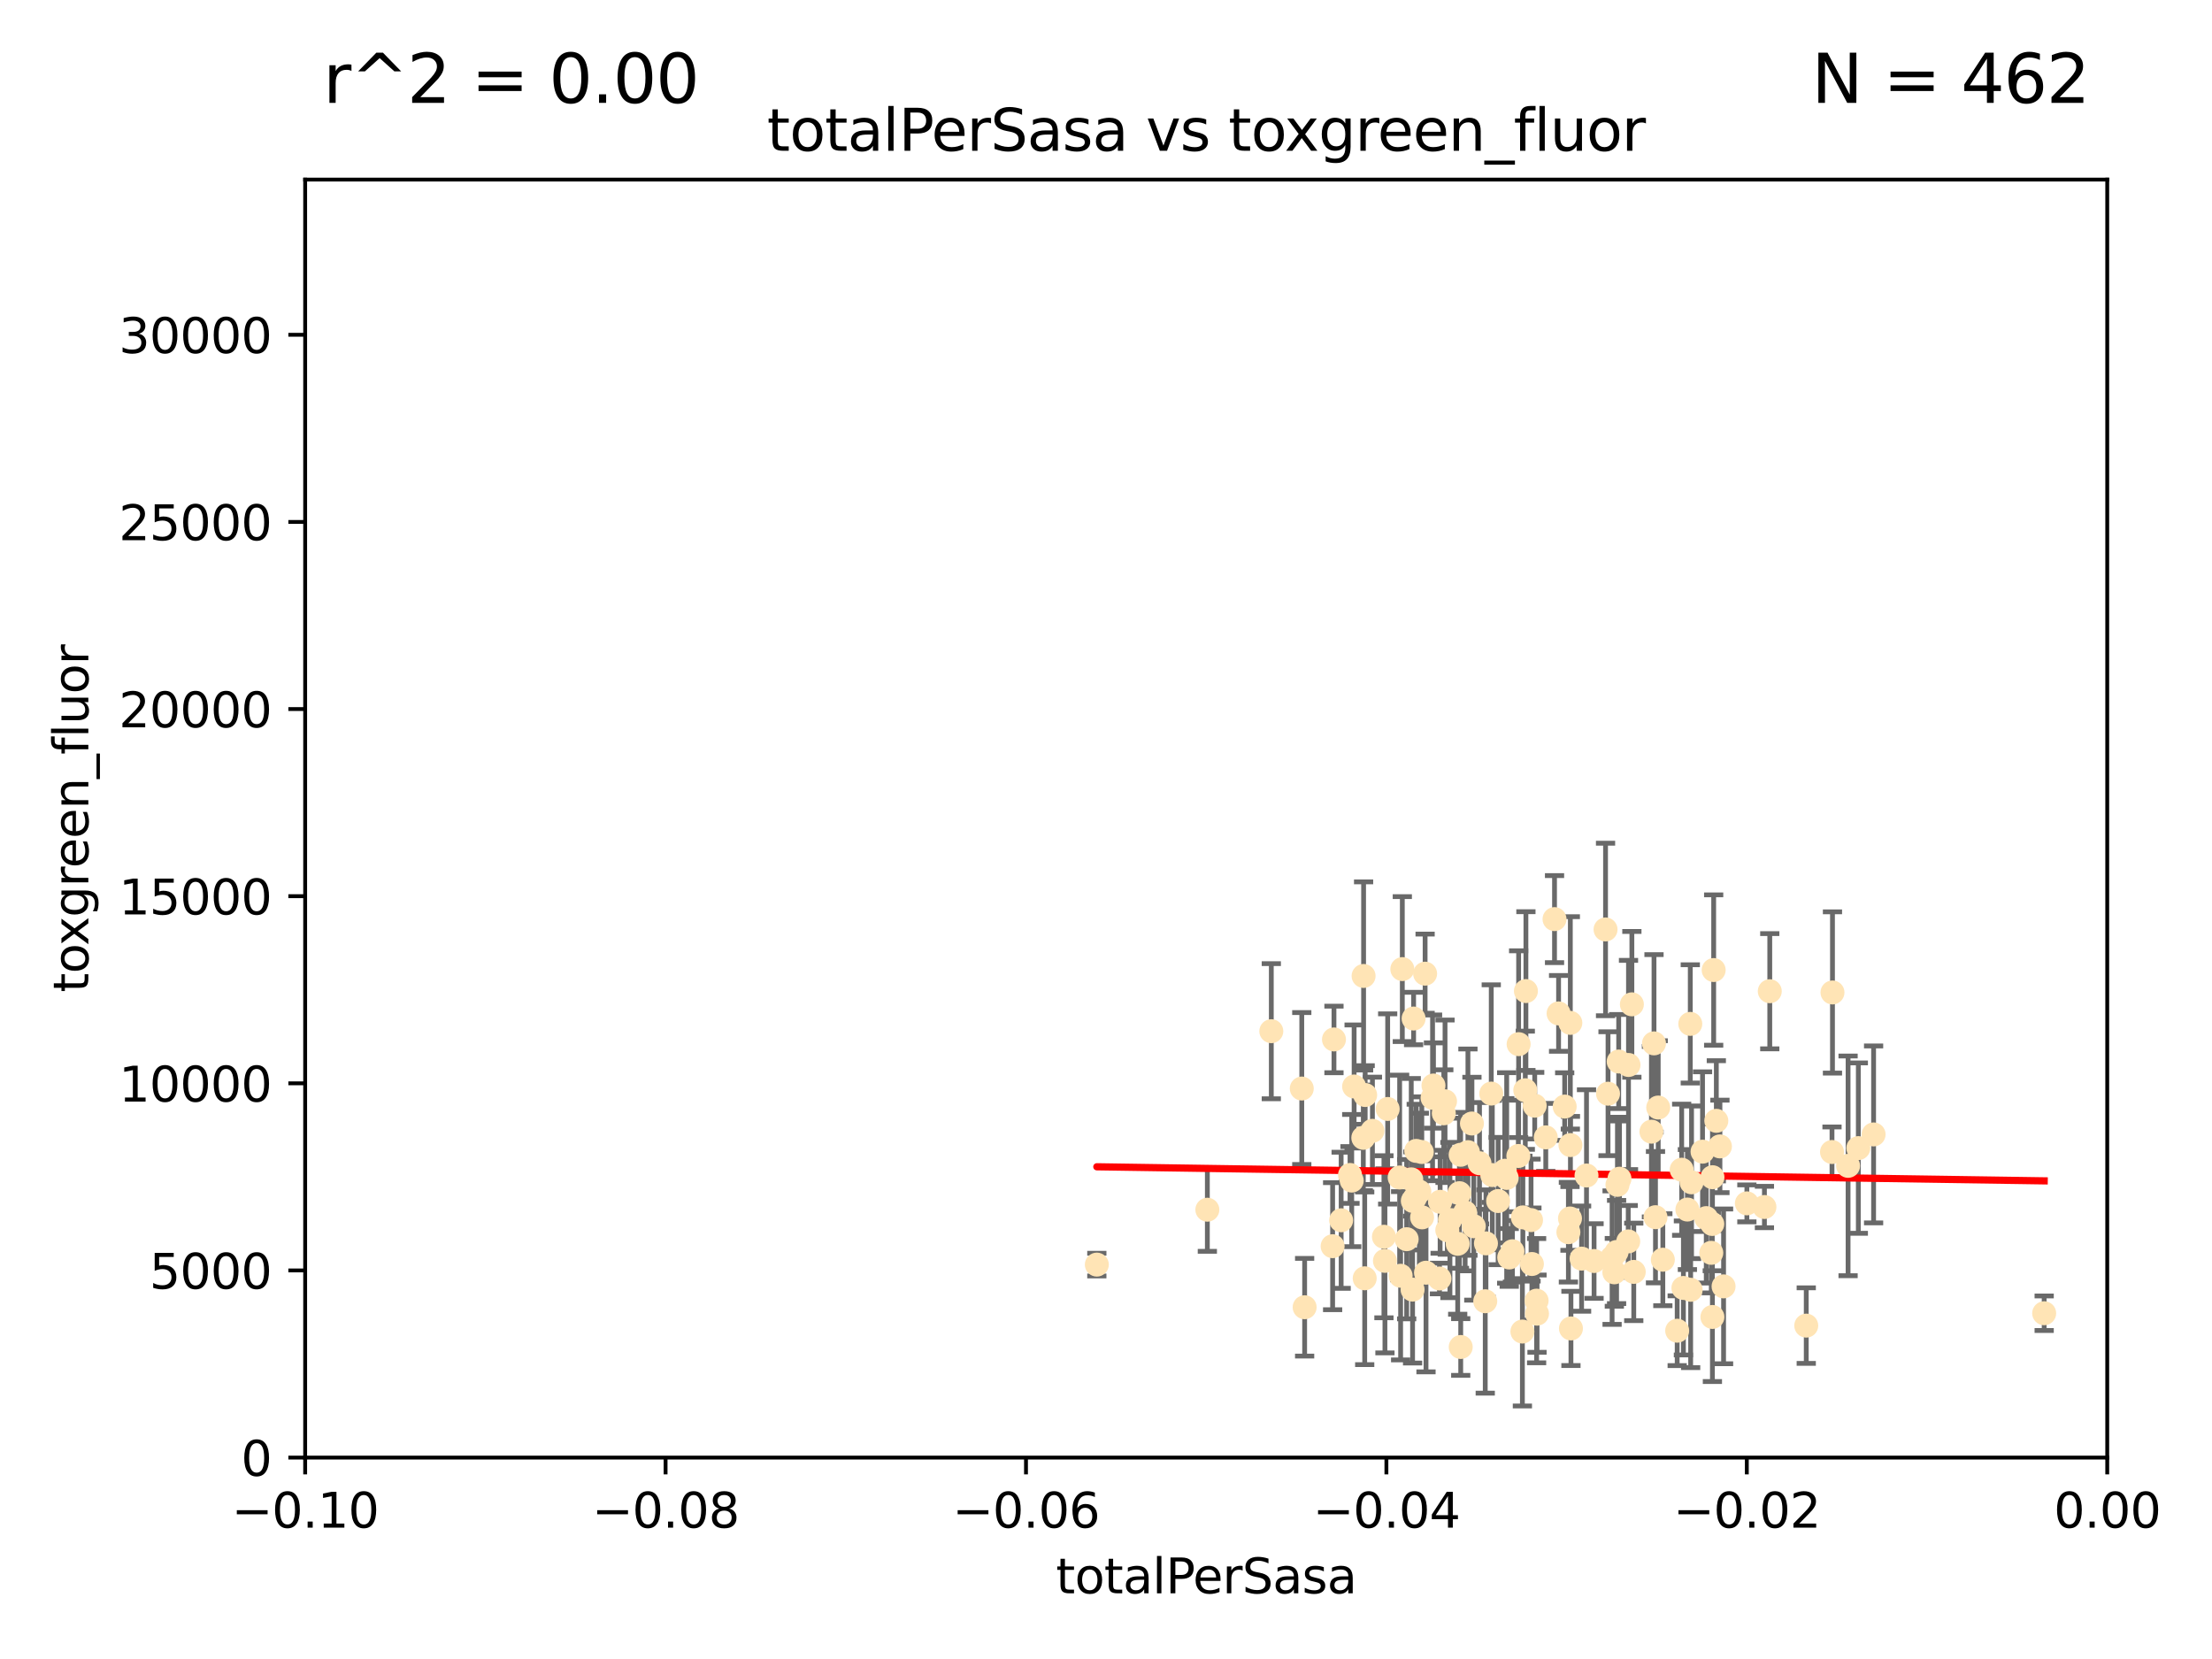 <?xml version="1.0" encoding="utf-8" standalone="no"?>
<!DOCTYPE svg PUBLIC "-//W3C//DTD SVG 1.1//EN"
  "http://www.w3.org/Graphics/SVG/1.1/DTD/svg11.dtd">
<svg xmlns:xlink="http://www.w3.org/1999/xlink" width="460.8pt" height="345.6pt" viewBox="0 0 460.8 345.6" xmlns="http://www.w3.org/2000/svg" version="1.1">
 <defs>
  <style type="text/css">*{stroke-linejoin: round; stroke-linecap: butt}</style>
 </defs>
 <g id="figure_1">
  <g id="patch_1">
   <path d="M 0 345.6 
L 460.8 345.6 
L 460.8 0 
L 0 0 
z
" style="fill: #ffffff"/>
  </g>
  <g id="axes_1">
   <g id="patch_2">
    <path d="M 63.571 303.64 
L 438.975 303.64 
L 438.975 37.411 
L 63.571 37.411 
z
" style="fill: #ffffff"/>
   </g>
   <g id="PathCollection_1">
    <defs>
     <path id="md286367b84" d="M 0 1.118 
C 0.297 1.118 0.581 1 0.791 0.791 
C 1 0.581 1.118 0.297 1.118 0 
C 1.118 -0.297 1 -0.581 0.791 -0.791 
C 0.581 -1 0.297 -1.118 0 -1.118 
C -0.297 -1.118 -0.581 -1 -0.791 -0.791 
C -1 -0.581 -1.118 -0.297 -1.118 0 
C -1.118 0.297 -1 0.581 -0.791 0.791 
C -0.581 1 -0.297 1.118 0 1.118 
z
" style="stroke: #ffe4b5"/>
    </defs>
    <g clip-path="url(#p78dfc34883)">
     <use xlink:href="#md286367b84" x="271.184" y="226.76" style="fill: #ffe4b5; stroke: #ffe4b5"/>
     <use xlink:href="#md286367b84" x="251.513" y="252.005" style="fill: #ffe4b5; stroke: #ffe4b5"/>
     <use xlink:href="#md286367b84" x="277.89" y="216.536" style="fill: #ffe4b5; stroke: #ffe4b5"/>
     <use xlink:href="#md286367b84" x="284.39" y="228.111" style="fill: #ffe4b5; stroke: #ffe4b5"/>
     <use xlink:href="#md286367b84" x="281.232" y="244.769" style="fill: #ffe4b5; stroke: #ffe4b5"/>
     <use xlink:href="#md286367b84" x="306.632" y="234.05" style="fill: #ffe4b5; stroke: #ffe4b5"/>
     <use xlink:href="#md286367b84" x="264.836" y="214.817" style="fill: #ffe4b5; stroke: #ffe4b5"/>
     <use xlink:href="#md286367b84" x="279.385" y="254.205" style="fill: #ffe4b5; stroke: #ffe4b5"/>
     <use xlink:href="#md286367b84" x="289.078" y="231.017" style="fill: #ffe4b5; stroke: #ffe4b5"/>
     <use xlink:href="#md286367b84" x="284.004" y="237.027" style="fill: #ffe4b5; stroke: #ffe4b5"/>
     <use xlink:href="#md286367b84" x="292.128" y="201.88" style="fill: #ffe4b5; stroke: #ffe4b5"/>
     <use xlink:href="#md286367b84" x="301.027" y="229.412" style="fill: #ffe4b5; stroke: #ffe4b5"/>
     <use xlink:href="#md286367b84" x="294.479" y="212.178" style="fill: #ffe4b5; stroke: #ffe4b5"/>
     <use xlink:href="#md286367b84" x="284.293" y="266.293" style="fill: #ffe4b5; stroke: #ffe4b5"/>
     <use xlink:href="#md286367b84" x="271.779" y="272.322" style="fill: #ffe4b5; stroke: #ffe4b5"/>
     <use xlink:href="#md286367b84" x="302.049" y="254.155" style="fill: #ffe4b5; stroke: #ffe4b5"/>
     <use xlink:href="#md286367b84" x="296.188" y="239.982" style="fill: #ffe4b5; stroke: #ffe4b5"/>
     <use xlink:href="#md286367b84" x="295.026" y="239.753" style="fill: #ffe4b5; stroke: #ffe4b5"/>
     <use xlink:href="#md286367b84" x="300.004" y="250.352" style="fill: #ffe4b5; stroke: #ffe4b5"/>
     <use xlink:href="#md286367b84" x="288.299" y="257.637" style="fill: #ffe4b5; stroke: #ffe4b5"/>
     <use xlink:href="#md286367b84" x="277.61" y="259.605" style="fill: #ffe4b5; stroke: #ffe4b5"/>
     <use xlink:href="#md286367b84" x="296.242" y="253.6" style="fill: #ffe4b5; stroke: #ffe4b5"/>
     <use xlink:href="#md286367b84" x="285.903" y="235.57" style="fill: #ffe4b5; stroke: #ffe4b5"/>
     <use xlink:href="#md286367b84" x="297.063" y="265.126" style="fill: #ffe4b5; stroke: #ffe4b5"/>
     <use xlink:href="#md286367b84" x="307.018" y="255.451" style="fill: #ffe4b5; stroke: #ffe4b5"/>
     <use xlink:href="#md286367b84" x="294.763" y="249.525" style="fill: #ffe4b5; stroke: #ffe4b5"/>
     <use xlink:href="#md286367b84" x="318.943" y="254.168" style="fill: #ffe4b5; stroke: #ffe4b5"/>
     <use xlink:href="#md286367b84" x="281.59" y="245.935" style="fill: #ffe4b5; stroke: #ffe4b5"/>
     <use xlink:href="#md286367b84" x="296.877" y="202.832" style="fill: #ffe4b5; stroke: #ffe4b5"/>
     <use xlink:href="#md286367b84" x="298.43" y="228.7" style="fill: #ffe4b5; stroke: #ffe4b5"/>
     <use xlink:href="#md286367b84" x="282.087" y="226.335" style="fill: #ffe4b5; stroke: #ffe4b5"/>
     <use xlink:href="#md286367b84" x="304.024" y="248.563" style="fill: #ffe4b5; stroke: #ffe4b5"/>
     <use xlink:href="#md286367b84" x="291.571" y="245.292" style="fill: #ffe4b5; stroke: #ffe4b5"/>
     <use xlink:href="#md286367b84" x="293.988" y="245.681" style="fill: #ffe4b5; stroke: #ffe4b5"/>
     <use xlink:href="#md286367b84" x="300.77" y="231.922" style="fill: #ffe4b5; stroke: #ffe4b5"/>
     <use xlink:href="#md286367b84" x="284.061" y="203.309" style="fill: #ffe4b5; stroke: #ffe4b5"/>
     <use xlink:href="#md286367b84" x="288.509" y="262.659" style="fill: #ffe4b5; stroke: #ffe4b5"/>
     <use xlink:href="#md286367b84" x="317.243" y="253.603" style="fill: #ffe4b5; stroke: #ffe4b5"/>
     <use xlink:href="#md286367b84" x="294.318" y="250.173" style="fill: #ffe4b5; stroke: #ffe4b5"/>
     <use xlink:href="#md286367b84" x="295.672" y="248.241" style="fill: #ffe4b5; stroke: #ffe4b5"/>
     <use xlink:href="#md286367b84" x="305.214" y="252.564" style="fill: #ffe4b5; stroke: #ffe4b5"/>
     <use xlink:href="#md286367b84" x="313.869" y="245.382" style="fill: #ffe4b5; stroke: #ffe4b5"/>
     <use xlink:href="#md286367b84" x="316.296" y="240.809" style="fill: #ffe4b5; stroke: #ffe4b5"/>
     <use xlink:href="#md286367b84" x="313.471" y="243.885" style="fill: #ffe4b5; stroke: #ffe4b5"/>
     <use xlink:href="#md286367b84" x="301.495" y="256.268" style="fill: #ffe4b5; stroke: #ffe4b5"/>
     <use xlink:href="#md286367b84" x="293.033" y="258.147" style="fill: #ffe4b5; stroke: #ffe4b5"/>
     <use xlink:href="#md286367b84" x="299.87" y="266.337" style="fill: #ffe4b5; stroke: #ffe4b5"/>
     <use xlink:href="#md286367b84" x="327.151" y="238.542" style="fill: #ffe4b5; stroke: #ffe4b5"/>
     <use xlink:href="#md286367b84" x="316.358" y="217.517" style="fill: #ffe4b5; stroke: #ffe4b5"/>
     <use xlink:href="#md286367b84" x="304.277" y="240.56" style="fill: #ffe4b5; stroke: #ffe4b5"/>
     <use xlink:href="#md286367b84" x="312.092" y="250.198" style="fill: #ffe4b5; stroke: #ffe4b5"/>
     <use xlink:href="#md286367b84" x="291.776" y="265.765" style="fill: #ffe4b5; stroke: #ffe4b5"/>
     <use xlink:href="#md286367b84" x="304.296" y="280.604" style="fill: #ffe4b5; stroke: #ffe4b5"/>
     <use xlink:href="#md286367b84" x="305.797" y="240.015" style="fill: #ffe4b5; stroke: #ffe4b5"/>
     <use xlink:href="#md286367b84" x="228.489" y="263.441" style="fill: #ffe4b5; stroke: #ffe4b5"/>
     <use xlink:href="#md286367b84" x="308.208" y="242.322" style="fill: #ffe4b5; stroke: #ffe4b5"/>
     <use xlink:href="#md286367b84" x="319.707" y="230.33" style="fill: #ffe4b5; stroke: #ffe4b5"/>
     <use xlink:href="#md286367b84" x="303.667" y="259.103" style="fill: #ffe4b5; stroke: #ffe4b5"/>
     <use xlink:href="#md286367b84" x="330.498" y="244.88" style="fill: #ffe4b5; stroke: #ffe4b5"/>
     <use xlink:href="#md286367b84" x="298.619" y="226.132" style="fill: #ffe4b5; stroke: #ffe4b5"/>
     <use xlink:href="#md286367b84" x="337.203" y="221.132" style="fill: #ffe4b5; stroke: #ffe4b5"/>
     <use xlink:href="#md286367b84" x="317.142" y="277.386" style="fill: #ffe4b5; stroke: #ffe4b5"/>
     <use xlink:href="#md286367b84" x="325.952" y="230.52" style="fill: #ffe4b5; stroke: #ffe4b5"/>
     <use xlink:href="#md286367b84" x="327.129" y="213.083" style="fill: #ffe4b5; stroke: #ffe4b5"/>
     <use xlink:href="#md286367b84" x="309.404" y="271.074" style="fill: #ffe4b5; stroke: #ffe4b5"/>
     <use xlink:href="#md286367b84" x="309.551" y="259.016" style="fill: #ffe4b5; stroke: #ffe4b5"/>
     <use xlink:href="#md286367b84" x="320.103" y="270.951" style="fill: #ffe4b5; stroke: #ffe4b5"/>
     <use xlink:href="#md286367b84" x="310.873" y="244.786" style="fill: #ffe4b5; stroke: #ffe4b5"/>
     <use xlink:href="#md286367b84" x="337.368" y="245.545" style="fill: #ffe4b5; stroke: #ffe4b5"/>
     <use xlink:href="#md286367b84" x="326.726" y="256.689" style="fill: #ffe4b5; stroke: #ffe4b5"/>
     <use xlink:href="#md286367b84" x="315.069" y="260.664" style="fill: #ffe4b5; stroke: #ffe4b5"/>
     <use xlink:href="#md286367b84" x="319.123" y="263.316" style="fill: #ffe4b5; stroke: #ffe4b5"/>
     <use xlink:href="#md286367b84" x="324.682" y="211.111" style="fill: #ffe4b5; stroke: #ffe4b5"/>
     <use xlink:href="#md286367b84" x="322.014" y="236.934" style="fill: #ffe4b5; stroke: #ffe4b5"/>
     <use xlink:href="#md286367b84" x="310.657" y="227.815" style="fill: #ffe4b5; stroke: #ffe4b5"/>
     <use xlink:href="#md286367b84" x="340.342" y="264.957" style="fill: #ffe4b5; stroke: #ffe4b5"/>
     <use xlink:href="#md286367b84" x="327.058" y="253.828" style="fill: #ffe4b5; stroke: #ffe4b5"/>
     <use xlink:href="#md286367b84" x="294.266" y="268.649" style="fill: #ffe4b5; stroke: #ffe4b5"/>
     <use xlink:href="#md286367b84" x="334.983" y="227.838" style="fill: #ffe4b5; stroke: #ffe4b5"/>
     <use xlink:href="#md286367b84" x="329.474" y="262.194" style="fill: #ffe4b5; stroke: #ffe4b5"/>
     <use xlink:href="#md286367b84" x="339.247" y="221.853" style="fill: #ffe4b5; stroke: #ffe4b5"/>
     <use xlink:href="#md286367b84" x="317.876" y="206.457" style="fill: #ffe4b5; stroke: #ffe4b5"/>
     <use xlink:href="#md286367b84" x="314.398" y="261.955" style="fill: #ffe4b5; stroke: #ffe4b5"/>
     <use xlink:href="#md286367b84" x="320.186" y="273.662" style="fill: #ffe4b5; stroke: #ffe4b5"/>
     <use xlink:href="#md286367b84" x="332.073" y="262.694" style="fill: #ffe4b5; stroke: #ffe4b5"/>
     <use xlink:href="#md286367b84" x="334.464" y="193.623" style="fill: #ffe4b5; stroke: #ffe4b5"/>
     <use xlink:href="#md286367b84" x="336.945" y="246.826" style="fill: #ffe4b5; stroke: #ffe4b5"/>
     <use xlink:href="#md286367b84" x="323.836" y="191.469" style="fill: #ffe4b5; stroke: #ffe4b5"/>
     <use xlink:href="#md286367b84" x="356.738" y="245.234" style="fill: #ffe4b5; stroke: #ffe4b5"/>
     <use xlink:href="#md286367b84" x="335.828" y="261.986" style="fill: #ffe4b5; stroke: #ffe4b5"/>
     <use xlink:href="#md286367b84" x="339.95" y="209.222" style="fill: #ffe4b5; stroke: #ffe4b5"/>
     <use xlink:href="#md286367b84" x="344.024" y="235.746" style="fill: #ffe4b5; stroke: #ffe4b5"/>
     <use xlink:href="#md286367b84" x="336.765" y="260.815" style="fill: #ffe4b5; stroke: #ffe4b5"/>
     <use xlink:href="#md286367b84" x="336.297" y="265.045" style="fill: #ffe4b5; stroke: #ffe4b5"/>
     <use xlink:href="#md286367b84" x="317.746" y="227.117" style="fill: #ffe4b5; stroke: #ffe4b5"/>
     <use xlink:href="#md286367b84" x="350.323" y="243.672" style="fill: #ffe4b5; stroke: #ffe4b5"/>
     <use xlink:href="#md286367b84" x="352.194" y="268.684" style="fill: #ffe4b5; stroke: #ffe4b5"/>
     <use xlink:href="#md286367b84" x="352.379" y="246.295" style="fill: #ffe4b5; stroke: #ffe4b5"/>
     <use xlink:href="#md286367b84" x="345.438" y="230.72" style="fill: #ffe4b5; stroke: #ffe4b5"/>
     <use xlink:href="#md286367b84" x="350.686" y="268.302" style="fill: #ffe4b5; stroke: #ffe4b5"/>
     <use xlink:href="#md286367b84" x="354.67" y="239.911" style="fill: #ffe4b5; stroke: #ffe4b5"/>
     <use xlink:href="#md286367b84" x="346.4" y="262.419" style="fill: #ffe4b5; stroke: #ffe4b5"/>
     <use xlink:href="#md286367b84" x="344.559" y="217.353" style="fill: #ffe4b5; stroke: #ffe4b5"/>
     <use xlink:href="#md286367b84" x="339.191" y="258.605" style="fill: #ffe4b5; stroke: #ffe4b5"/>
     <use xlink:href="#md286367b84" x="355.446" y="253.753" style="fill: #ffe4b5; stroke: #ffe4b5"/>
     <use xlink:href="#md286367b84" x="352.117" y="213.294" style="fill: #ffe4b5; stroke: #ffe4b5"/>
     <use xlink:href="#md286367b84" x="356.698" y="254.975" style="fill: #ffe4b5; stroke: #ffe4b5"/>
     <use xlink:href="#md286367b84" x="356.492" y="260.985" style="fill: #ffe4b5; stroke: #ffe4b5"/>
     <use xlink:href="#md286367b84" x="351.515" y="251.971" style="fill: #ffe4b5; stroke: #ffe4b5"/>
     <use xlink:href="#md286367b84" x="356.989" y="202.077" style="fill: #ffe4b5; stroke: #ffe4b5"/>
     <use xlink:href="#md286367b84" x="358.293" y="238.818" style="fill: #ffe4b5; stroke: #ffe4b5"/>
     <use xlink:href="#md286367b84" x="327.257" y="276.739" style="fill: #ffe4b5; stroke: #ffe4b5"/>
     <use xlink:href="#md286367b84" x="344.87" y="253.562" style="fill: #ffe4b5; stroke: #ffe4b5"/>
     <use xlink:href="#md286367b84" x="356.726" y="274.347" style="fill: #ffe4b5; stroke: #ffe4b5"/>
     <use xlink:href="#md286367b84" x="359.052" y="267.976" style="fill: #ffe4b5; stroke: #ffe4b5"/>
     <use xlink:href="#md286367b84" x="349.388" y="277.211" style="fill: #ffe4b5; stroke: #ffe4b5"/>
     <use xlink:href="#md286367b84" x="367.563" y="251.441" style="fill: #ffe4b5; stroke: #ffe4b5"/>
     <use xlink:href="#md286367b84" x="368.676" y="206.49" style="fill: #ffe4b5; stroke: #ffe4b5"/>
     <use xlink:href="#md286367b84" x="357.543" y="233.485" style="fill: #ffe4b5; stroke: #ffe4b5"/>
     <use xlink:href="#md286367b84" x="363.904" y="250.681" style="fill: #ffe4b5; stroke: #ffe4b5"/>
     <use xlink:href="#md286367b84" x="381.64" y="239.983" style="fill: #ffe4b5; stroke: #ffe4b5"/>
     <use xlink:href="#md286367b84" x="376.275" y="276.151" style="fill: #ffe4b5; stroke: #ffe4b5"/>
     <use xlink:href="#md286367b84" x="381.738" y="206.748" style="fill: #ffe4b5; stroke: #ffe4b5"/>
     <use xlink:href="#md286367b84" x="384.99" y="242.868" style="fill: #ffe4b5; stroke: #ffe4b5"/>
     <use xlink:href="#md286367b84" x="390.305" y="236.321" style="fill: #ffe4b5; stroke: #ffe4b5"/>
     <use xlink:href="#md286367b84" x="387.124" y="239.171" style="fill: #ffe4b5; stroke: #ffe4b5"/>
     <use xlink:href="#md286367b84" x="425.839" y="273.573" style="fill: #ffe4b5; stroke: #ffe4b5"/>
    </g>
   </g>
   <g id="matplotlib.axis_1">
    <g id="xtick_1">
     <g id="line2d_1">
      <defs>
       <path id="ma67a26f70e" d="M 0 0 
L 0 3.5 
" style="stroke: #000000; stroke-width: 0.8"/>
      </defs>
      <g>
       <use xlink:href="#ma67a26f70e" x="63.571" y="303.64" style="stroke: #000000; stroke-width: 0.8"/>
      </g>
     </g>
     <g id="text_1">
      <!-- −0.10 -->
      <g transform="translate(48.249 318.238)scale(0.1 -0.1)">
       <defs>
        <path id="DejaVuSans-2212" d="M 678 2272 
L 4684 2272 
L 4684 1741 
L 678 1741 
L 678 2272 
z
" transform="scale(0.016)"/>
        <path id="DejaVuSans-30" d="M 2034 4250 
Q 1547 4250 1301 3770 
Q 1056 3291 1056 2328 
Q 1056 1369 1301 889 
Q 1547 409 2034 409 
Q 2525 409 2770 889 
Q 3016 1369 3016 2328 
Q 3016 3291 2770 3770 
Q 2525 4250 2034 4250 
z
M 2034 4750 
Q 2819 4750 3233 4129 
Q 3647 3509 3647 2328 
Q 3647 1150 3233 529 
Q 2819 -91 2034 -91 
Q 1250 -91 836 529 
Q 422 1150 422 2328 
Q 422 3509 836 4129 
Q 1250 4750 2034 4750 
z
" transform="scale(0.016)"/>
        <path id="DejaVuSans-2e" d="M 684 794 
L 1344 794 
L 1344 0 
L 684 0 
L 684 794 
z
" transform="scale(0.016)"/>
        <path id="DejaVuSans-31" d="M 794 531 
L 1825 531 
L 1825 4091 
L 703 3866 
L 703 4441 
L 1819 4666 
L 2450 4666 
L 2450 531 
L 3481 531 
L 3481 0 
L 794 0 
L 794 531 
z
" transform="scale(0.016)"/>
       </defs>
       <use xlink:href="#DejaVuSans-2212"/>
       <use xlink:href="#DejaVuSans-30" x="83.789"/>
       <use xlink:href="#DejaVuSans-2e" x="147.412"/>
       <use xlink:href="#DejaVuSans-31" x="179.199"/>
       <use xlink:href="#DejaVuSans-30" x="242.822"/>
      </g>
     </g>
    </g>
    <g id="xtick_2">
     <g id="line2d_2">
      <g>
       <use xlink:href="#ma67a26f70e" x="138.652" y="303.64" style="stroke: #000000; stroke-width: 0.8"/>
      </g>
     </g>
     <g id="text_2">
      <!-- −0.08 -->
      <g transform="translate(123.329 318.238)scale(0.1 -0.1)">
       <defs>
        <path id="DejaVuSans-38" d="M 2034 2216 
Q 1584 2216 1326 1975 
Q 1069 1734 1069 1313 
Q 1069 891 1326 650 
Q 1584 409 2034 409 
Q 2484 409 2743 651 
Q 3003 894 3003 1313 
Q 3003 1734 2745 1975 
Q 2488 2216 2034 2216 
z
M 1403 2484 
Q 997 2584 770 2862 
Q 544 3141 544 3541 
Q 544 4100 942 4425 
Q 1341 4750 2034 4750 
Q 2731 4750 3128 4425 
Q 3525 4100 3525 3541 
Q 3525 3141 3298 2862 
Q 3072 2584 2669 2484 
Q 3125 2378 3379 2068 
Q 3634 1759 3634 1313 
Q 3634 634 3220 271 
Q 2806 -91 2034 -91 
Q 1263 -91 848 271 
Q 434 634 434 1313 
Q 434 1759 690 2068 
Q 947 2378 1403 2484 
z
M 1172 3481 
Q 1172 3119 1398 2916 
Q 1625 2713 2034 2713 
Q 2441 2713 2670 2916 
Q 2900 3119 2900 3481 
Q 2900 3844 2670 4047 
Q 2441 4250 2034 4250 
Q 1625 4250 1398 4047 
Q 1172 3844 1172 3481 
z
" transform="scale(0.016)"/>
       </defs>
       <use xlink:href="#DejaVuSans-2212"/>
       <use xlink:href="#DejaVuSans-30" x="83.789"/>
       <use xlink:href="#DejaVuSans-2e" x="147.412"/>
       <use xlink:href="#DejaVuSans-30" x="179.199"/>
       <use xlink:href="#DejaVuSans-38" x="242.822"/>
      </g>
     </g>
    </g>
    <g id="xtick_3">
     <g id="line2d_3">
      <g>
       <use xlink:href="#ma67a26f70e" x="213.733" y="303.64" style="stroke: #000000; stroke-width: 0.8"/>
      </g>
     </g>
     <g id="text_3">
      <!-- −0.06 -->
      <g transform="translate(198.41 318.238)scale(0.1 -0.1)">
       <defs>
        <path id="DejaVuSans-36" d="M 2113 2584 
Q 1688 2584 1439 2293 
Q 1191 2003 1191 1497 
Q 1191 994 1439 701 
Q 1688 409 2113 409 
Q 2538 409 2786 701 
Q 3034 994 3034 1497 
Q 3034 2003 2786 2293 
Q 2538 2584 2113 2584 
z
M 3366 4563 
L 3366 3988 
Q 3128 4100 2886 4159 
Q 2644 4219 2406 4219 
Q 1781 4219 1451 3797 
Q 1122 3375 1075 2522 
Q 1259 2794 1537 2939 
Q 1816 3084 2150 3084 
Q 2853 3084 3261 2657 
Q 3669 2231 3669 1497 
Q 3669 778 3244 343 
Q 2819 -91 2113 -91 
Q 1303 -91 875 529 
Q 447 1150 447 2328 
Q 447 3434 972 4092 
Q 1497 4750 2381 4750 
Q 2619 4750 2861 4703 
Q 3103 4656 3366 4563 
z
" transform="scale(0.016)"/>
       </defs>
       <use xlink:href="#DejaVuSans-2212"/>
       <use xlink:href="#DejaVuSans-30" x="83.789"/>
       <use xlink:href="#DejaVuSans-2e" x="147.412"/>
       <use xlink:href="#DejaVuSans-30" x="179.199"/>
       <use xlink:href="#DejaVuSans-36" x="242.822"/>
      </g>
     </g>
    </g>
    <g id="xtick_4">
     <g id="line2d_4">
      <g>
       <use xlink:href="#ma67a26f70e" x="288.813" y="303.64" style="stroke: #000000; stroke-width: 0.8"/>
      </g>
     </g>
     <g id="text_4">
      <!-- −0.04 -->
      <g transform="translate(273.491 318.238)scale(0.1 -0.1)">
       <defs>
        <path id="DejaVuSans-34" d="M 2419 4116 
L 825 1625 
L 2419 1625 
L 2419 4116 
z
M 2253 4666 
L 3047 4666 
L 3047 1625 
L 3713 1625 
L 3713 1100 
L 3047 1100 
L 3047 0 
L 2419 0 
L 2419 1100 
L 313 1100 
L 313 1709 
L 2253 4666 
z
" transform="scale(0.016)"/>
       </defs>
       <use xlink:href="#DejaVuSans-2212"/>
       <use xlink:href="#DejaVuSans-30" x="83.789"/>
       <use xlink:href="#DejaVuSans-2e" x="147.412"/>
       <use xlink:href="#DejaVuSans-30" x="179.199"/>
       <use xlink:href="#DejaVuSans-34" x="242.822"/>
      </g>
     </g>
    </g>
    <g id="xtick_5">
     <g id="line2d_5">
      <g>
       <use xlink:href="#ma67a26f70e" x="363.894" y="303.64" style="stroke: #000000; stroke-width: 0.8"/>
      </g>
     </g>
     <g id="text_5">
      <!-- −0.02 -->
      <g transform="translate(348.572 318.238)scale(0.1 -0.1)">
       <defs>
        <path id="DejaVuSans-32" d="M 1228 531 
L 3431 531 
L 3431 0 
L 469 0 
L 469 531 
Q 828 903 1448 1529 
Q 2069 2156 2228 2338 
Q 2531 2678 2651 2914 
Q 2772 3150 2772 3378 
Q 2772 3750 2511 3984 
Q 2250 4219 1831 4219 
Q 1534 4219 1204 4116 
Q 875 4013 500 3803 
L 500 4441 
Q 881 4594 1212 4672 
Q 1544 4750 1819 4750 
Q 2544 4750 2975 4387 
Q 3406 4025 3406 3419 
Q 3406 3131 3298 2873 
Q 3191 2616 2906 2266 
Q 2828 2175 2409 1742 
Q 1991 1309 1228 531 
z
" transform="scale(0.016)"/>
       </defs>
       <use xlink:href="#DejaVuSans-2212"/>
       <use xlink:href="#DejaVuSans-30" x="83.789"/>
       <use xlink:href="#DejaVuSans-2e" x="147.412"/>
       <use xlink:href="#DejaVuSans-30" x="179.199"/>
       <use xlink:href="#DejaVuSans-32" x="242.822"/>
      </g>
     </g>
    </g>
    <g id="xtick_6">
     <g id="line2d_6">
      <g>
       <use xlink:href="#ma67a26f70e" x="438.975" y="303.64" style="stroke: #000000; stroke-width: 0.8"/>
      </g>
     </g>
     <g id="text_6">
      <!-- 0.00 -->
      <g transform="translate(427.842 318.238)scale(0.1 -0.1)">
       <use xlink:href="#DejaVuSans-30"/>
       <use xlink:href="#DejaVuSans-2e" x="63.623"/>
       <use xlink:href="#DejaVuSans-30" x="95.41"/>
       <use xlink:href="#DejaVuSans-30" x="159.033"/>
      </g>
     </g>
    </g>
    <g id="text_7">
     <!-- totalPerSasa -->
     <g transform="translate(219.968 331.917)scale(0.1 -0.1)">
      <defs>
       <path id="DejaVuSans-74" d="M 1172 4494 
L 1172 3500 
L 2356 3500 
L 2356 3053 
L 1172 3053 
L 1172 1153 
Q 1172 725 1289 603 
Q 1406 481 1766 481 
L 2356 481 
L 2356 0 
L 1766 0 
Q 1100 0 847 248 
Q 594 497 594 1153 
L 594 3053 
L 172 3053 
L 172 3500 
L 594 3500 
L 594 4494 
L 1172 4494 
z
" transform="scale(0.016)"/>
       <path id="DejaVuSans-6f" d="M 1959 3097 
Q 1497 3097 1228 2736 
Q 959 2375 959 1747 
Q 959 1119 1226 758 
Q 1494 397 1959 397 
Q 2419 397 2687 759 
Q 2956 1122 2956 1747 
Q 2956 2369 2687 2733 
Q 2419 3097 1959 3097 
z
M 1959 3584 
Q 2709 3584 3137 3096 
Q 3566 2609 3566 1747 
Q 3566 888 3137 398 
Q 2709 -91 1959 -91 
Q 1206 -91 779 398 
Q 353 888 353 1747 
Q 353 2609 779 3096 
Q 1206 3584 1959 3584 
z
" transform="scale(0.016)"/>
       <path id="DejaVuSans-61" d="M 2194 1759 
Q 1497 1759 1228 1600 
Q 959 1441 959 1056 
Q 959 750 1161 570 
Q 1363 391 1709 391 
Q 2188 391 2477 730 
Q 2766 1069 2766 1631 
L 2766 1759 
L 2194 1759 
z
M 3341 1997 
L 3341 0 
L 2766 0 
L 2766 531 
Q 2569 213 2275 61 
Q 1981 -91 1556 -91 
Q 1019 -91 701 211 
Q 384 513 384 1019 
Q 384 1609 779 1909 
Q 1175 2209 1959 2209 
L 2766 2209 
L 2766 2266 
Q 2766 2663 2505 2880 
Q 2244 3097 1772 3097 
Q 1472 3097 1187 3025 
Q 903 2953 641 2809 
L 641 3341 
Q 956 3463 1253 3523 
Q 1550 3584 1831 3584 
Q 2591 3584 2966 3190 
Q 3341 2797 3341 1997 
z
" transform="scale(0.016)"/>
       <path id="DejaVuSans-6c" d="M 603 4863 
L 1178 4863 
L 1178 0 
L 603 0 
L 603 4863 
z
" transform="scale(0.016)"/>
       <path id="DejaVuSans-50" d="M 1259 4147 
L 1259 2394 
L 2053 2394 
Q 2494 2394 2734 2622 
Q 2975 2850 2975 3272 
Q 2975 3691 2734 3919 
Q 2494 4147 2053 4147 
L 1259 4147 
z
M 628 4666 
L 2053 4666 
Q 2838 4666 3239 4311 
Q 3641 3956 3641 3272 
Q 3641 2581 3239 2228 
Q 2838 1875 2053 1875 
L 1259 1875 
L 1259 0 
L 628 0 
L 628 4666 
z
" transform="scale(0.016)"/>
       <path id="DejaVuSans-65" d="M 3597 1894 
L 3597 1613 
L 953 1613 
Q 991 1019 1311 708 
Q 1631 397 2203 397 
Q 2534 397 2845 478 
Q 3156 559 3463 722 
L 3463 178 
Q 3153 47 2828 -22 
Q 2503 -91 2169 -91 
Q 1331 -91 842 396 
Q 353 884 353 1716 
Q 353 2575 817 3079 
Q 1281 3584 2069 3584 
Q 2775 3584 3186 3129 
Q 3597 2675 3597 1894 
z
M 3022 2063 
Q 3016 2534 2758 2815 
Q 2500 3097 2075 3097 
Q 1594 3097 1305 2825 
Q 1016 2553 972 2059 
L 3022 2063 
z
" transform="scale(0.016)"/>
       <path id="DejaVuSans-72" d="M 2631 2963 
Q 2534 3019 2420 3045 
Q 2306 3072 2169 3072 
Q 1681 3072 1420 2755 
Q 1159 2438 1159 1844 
L 1159 0 
L 581 0 
L 581 3500 
L 1159 3500 
L 1159 2956 
Q 1341 3275 1631 3429 
Q 1922 3584 2338 3584 
Q 2397 3584 2469 3576 
Q 2541 3569 2628 3553 
L 2631 2963 
z
" transform="scale(0.016)"/>
       <path id="DejaVuSans-53" d="M 3425 4513 
L 3425 3897 
Q 3066 4069 2747 4153 
Q 2428 4238 2131 4238 
Q 1616 4238 1336 4038 
Q 1056 3838 1056 3469 
Q 1056 3159 1242 3001 
Q 1428 2844 1947 2747 
L 2328 2669 
Q 3034 2534 3370 2195 
Q 3706 1856 3706 1288 
Q 3706 609 3251 259 
Q 2797 -91 1919 -91 
Q 1588 -91 1214 -16 
Q 841 59 441 206 
L 441 856 
Q 825 641 1194 531 
Q 1563 422 1919 422 
Q 2459 422 2753 634 
Q 3047 847 3047 1241 
Q 3047 1584 2836 1778 
Q 2625 1972 2144 2069 
L 1759 2144 
Q 1053 2284 737 2584 
Q 422 2884 422 3419 
Q 422 4038 858 4394 
Q 1294 4750 2059 4750 
Q 2388 4750 2728 4690 
Q 3069 4631 3425 4513 
z
" transform="scale(0.016)"/>
       <path id="DejaVuSans-73" d="M 2834 3397 
L 2834 2853 
Q 2591 2978 2328 3040 
Q 2066 3103 1784 3103 
Q 1356 3103 1142 2972 
Q 928 2841 928 2578 
Q 928 2378 1081 2264 
Q 1234 2150 1697 2047 
L 1894 2003 
Q 2506 1872 2764 1633 
Q 3022 1394 3022 966 
Q 3022 478 2636 193 
Q 2250 -91 1575 -91 
Q 1294 -91 989 -36 
Q 684 19 347 128 
L 347 722 
Q 666 556 975 473 
Q 1284 391 1588 391 
Q 1994 391 2212 530 
Q 2431 669 2431 922 
Q 2431 1156 2273 1281 
Q 2116 1406 1581 1522 
L 1381 1569 
Q 847 1681 609 1914 
Q 372 2147 372 2553 
Q 372 3047 722 3315 
Q 1072 3584 1716 3584 
Q 2034 3584 2315 3537 
Q 2597 3491 2834 3397 
z
" transform="scale(0.016)"/>
      </defs>
      <use xlink:href="#DejaVuSans-74"/>
      <use xlink:href="#DejaVuSans-6f" x="39.209"/>
      <use xlink:href="#DejaVuSans-74" x="100.391"/>
      <use xlink:href="#DejaVuSans-61" x="139.6"/>
      <use xlink:href="#DejaVuSans-6c" x="200.879"/>
      <use xlink:href="#DejaVuSans-50" x="228.662"/>
      <use xlink:href="#DejaVuSans-65" x="285.34"/>
      <use xlink:href="#DejaVuSans-72" x="346.863"/>
      <use xlink:href="#DejaVuSans-53" x="387.977"/>
      <use xlink:href="#DejaVuSans-61" x="451.453"/>
      <use xlink:href="#DejaVuSans-73" x="512.732"/>
      <use xlink:href="#DejaVuSans-61" x="564.832"/>
     </g>
    </g>
   </g>
   <g id="matplotlib.axis_2">
    <g id="ytick_1">
     <g id="line2d_7">
      <defs>
       <path id="m2ffd44bb7d" d="M 0 0 
L -3.5 0 
" style="stroke: #000000; stroke-width: 0.8"/>
      </defs>
      <g>
       <use xlink:href="#m2ffd44bb7d" x="63.571" y="303.64" style="stroke: #000000; stroke-width: 0.8"/>
      </g>
     </g>
     <g id="text_8">
      <!-- 0 -->
      <g transform="translate(50.209 307.439)scale(0.1 -0.1)">
       <use xlink:href="#DejaVuSans-30"/>
      </g>
     </g>
    </g>
    <g id="ytick_2">
     <g id="line2d_8">
      <g>
       <use xlink:href="#m2ffd44bb7d" x="63.571" y="264.657" style="stroke: #000000; stroke-width: 0.8"/>
      </g>
     </g>
     <g id="text_9">
      <!-- 5000 -->
      <g transform="translate(31.121 268.457)scale(0.1 -0.1)">
       <defs>
        <path id="DejaVuSans-35" d="M 691 4666 
L 3169 4666 
L 3169 4134 
L 1269 4134 
L 1269 2991 
Q 1406 3038 1543 3061 
Q 1681 3084 1819 3084 
Q 2600 3084 3056 2656 
Q 3513 2228 3513 1497 
Q 3513 744 3044 326 
Q 2575 -91 1722 -91 
Q 1428 -91 1123 -41 
Q 819 9 494 109 
L 494 744 
Q 775 591 1075 516 
Q 1375 441 1709 441 
Q 2250 441 2565 725 
Q 2881 1009 2881 1497 
Q 2881 1984 2565 2268 
Q 2250 2553 1709 2553 
Q 1456 2553 1204 2497 
Q 953 2441 691 2322 
L 691 4666 
z
" transform="scale(0.016)"/>
       </defs>
       <use xlink:href="#DejaVuSans-35"/>
       <use xlink:href="#DejaVuSans-30" x="63.623"/>
       <use xlink:href="#DejaVuSans-30" x="127.246"/>
       <use xlink:href="#DejaVuSans-30" x="190.869"/>
      </g>
     </g>
    </g>
    <g id="ytick_3">
     <g id="line2d_9">
      <g>
       <use xlink:href="#m2ffd44bb7d" x="63.571" y="225.675" style="stroke: #000000; stroke-width: 0.8"/>
      </g>
     </g>
     <g id="text_10">
      <!-- 10000 -->
      <g transform="translate(24.759 229.474)scale(0.1 -0.1)">
       <use xlink:href="#DejaVuSans-31"/>
       <use xlink:href="#DejaVuSans-30" x="63.623"/>
       <use xlink:href="#DejaVuSans-30" x="127.246"/>
       <use xlink:href="#DejaVuSans-30" x="190.869"/>
       <use xlink:href="#DejaVuSans-30" x="254.492"/>
      </g>
     </g>
    </g>
    <g id="ytick_4">
     <g id="line2d_10">
      <g>
       <use xlink:href="#m2ffd44bb7d" x="63.571" y="186.692" style="stroke: #000000; stroke-width: 0.8"/>
      </g>
     </g>
     <g id="text_11">
      <!-- 15000 -->
      <g transform="translate(24.759 190.492)scale(0.1 -0.1)">
       <use xlink:href="#DejaVuSans-31"/>
       <use xlink:href="#DejaVuSans-35" x="63.623"/>
       <use xlink:href="#DejaVuSans-30" x="127.246"/>
       <use xlink:href="#DejaVuSans-30" x="190.869"/>
       <use xlink:href="#DejaVuSans-30" x="254.492"/>
      </g>
     </g>
    </g>
    <g id="ytick_5">
     <g id="line2d_11">
      <g>
       <use xlink:href="#m2ffd44bb7d" x="63.571" y="147.71" style="stroke: #000000; stroke-width: 0.8"/>
      </g>
     </g>
     <g id="text_12">
      <!-- 20000 -->
      <g transform="translate(24.759 151.509)scale(0.1 -0.1)">
       <use xlink:href="#DejaVuSans-32"/>
       <use xlink:href="#DejaVuSans-30" x="63.623"/>
       <use xlink:href="#DejaVuSans-30" x="127.246"/>
       <use xlink:href="#DejaVuSans-30" x="190.869"/>
       <use xlink:href="#DejaVuSans-30" x="254.492"/>
      </g>
     </g>
    </g>
    <g id="ytick_6">
     <g id="line2d_12">
      <g>
       <use xlink:href="#m2ffd44bb7d" x="63.571" y="108.727" style="stroke: #000000; stroke-width: 0.8"/>
      </g>
     </g>
     <g id="text_13">
      <!-- 25000 -->
      <g transform="translate(24.759 112.527)scale(0.1 -0.1)">
       <use xlink:href="#DejaVuSans-32"/>
       <use xlink:href="#DejaVuSans-35" x="63.623"/>
       <use xlink:href="#DejaVuSans-30" x="127.246"/>
       <use xlink:href="#DejaVuSans-30" x="190.869"/>
       <use xlink:href="#DejaVuSans-30" x="254.492"/>
      </g>
     </g>
    </g>
    <g id="ytick_7">
     <g id="line2d_13">
      <g>
       <use xlink:href="#m2ffd44bb7d" x="63.571" y="69.745" style="stroke: #000000; stroke-width: 0.8"/>
      </g>
     </g>
     <g id="text_14">
      <!-- 30000 -->
      <g transform="translate(24.759 73.544)scale(0.1 -0.1)">
       <defs>
        <path id="DejaVuSans-33" d="M 2597 2516 
Q 3050 2419 3304 2112 
Q 3559 1806 3559 1356 
Q 3559 666 3084 287 
Q 2609 -91 1734 -91 
Q 1441 -91 1130 -33 
Q 819 25 488 141 
L 488 750 
Q 750 597 1062 519 
Q 1375 441 1716 441 
Q 2309 441 2620 675 
Q 2931 909 2931 1356 
Q 2931 1769 2642 2001 
Q 2353 2234 1838 2234 
L 1294 2234 
L 1294 2753 
L 1863 2753 
Q 2328 2753 2575 2939 
Q 2822 3125 2822 3475 
Q 2822 3834 2567 4026 
Q 2313 4219 1838 4219 
Q 1578 4219 1281 4162 
Q 984 4106 628 3988 
L 628 4550 
Q 988 4650 1302 4700 
Q 1616 4750 1894 4750 
Q 2613 4750 3031 4423 
Q 3450 4097 3450 3541 
Q 3450 3153 3228 2886 
Q 3006 2619 2597 2516 
z
" transform="scale(0.016)"/>
       </defs>
       <use xlink:href="#DejaVuSans-33"/>
       <use xlink:href="#DejaVuSans-30" x="63.623"/>
       <use xlink:href="#DejaVuSans-30" x="127.246"/>
       <use xlink:href="#DejaVuSans-30" x="190.869"/>
       <use xlink:href="#DejaVuSans-30" x="254.492"/>
      </g>
     </g>
    </g>
    <g id="text_15">
     <!-- toxgreen_fluor -->
     <g transform="translate(18.401 206.72)rotate(-90)scale(0.1 -0.1)">
      <defs>
       <path id="DejaVuSans-78" d="M 3513 3500 
L 2247 1797 
L 3578 0 
L 2900 0 
L 1881 1375 
L 863 0 
L 184 0 
L 1544 1831 
L 300 3500 
L 978 3500 
L 1906 2253 
L 2834 3500 
L 3513 3500 
z
" transform="scale(0.016)"/>
       <path id="DejaVuSans-67" d="M 2906 1791 
Q 2906 2416 2648 2759 
Q 2391 3103 1925 3103 
Q 1463 3103 1205 2759 
Q 947 2416 947 1791 
Q 947 1169 1205 825 
Q 1463 481 1925 481 
Q 2391 481 2648 825 
Q 2906 1169 2906 1791 
z
M 3481 434 
Q 3481 -459 3084 -895 
Q 2688 -1331 1869 -1331 
Q 1566 -1331 1297 -1286 
Q 1028 -1241 775 -1147 
L 775 -588 
Q 1028 -725 1275 -790 
Q 1522 -856 1778 -856 
Q 2344 -856 2625 -561 
Q 2906 -266 2906 331 
L 2906 616 
Q 2728 306 2450 153 
Q 2172 0 1784 0 
Q 1141 0 747 490 
Q 353 981 353 1791 
Q 353 2603 747 3093 
Q 1141 3584 1784 3584 
Q 2172 3584 2450 3431 
Q 2728 3278 2906 2969 
L 2906 3500 
L 3481 3500 
L 3481 434 
z
" transform="scale(0.016)"/>
       <path id="DejaVuSans-6e" d="M 3513 2113 
L 3513 0 
L 2938 0 
L 2938 2094 
Q 2938 2591 2744 2837 
Q 2550 3084 2163 3084 
Q 1697 3084 1428 2787 
Q 1159 2491 1159 1978 
L 1159 0 
L 581 0 
L 581 3500 
L 1159 3500 
L 1159 2956 
Q 1366 3272 1645 3428 
Q 1925 3584 2291 3584 
Q 2894 3584 3203 3211 
Q 3513 2838 3513 2113 
z
" transform="scale(0.016)"/>
       <path id="DejaVuSans-5f" d="M 3263 -1063 
L 3263 -1509 
L -63 -1509 
L -63 -1063 
L 3263 -1063 
z
" transform="scale(0.016)"/>
       <path id="DejaVuSans-66" d="M 2375 4863 
L 2375 4384 
L 1825 4384 
Q 1516 4384 1395 4259 
Q 1275 4134 1275 3809 
L 1275 3500 
L 2222 3500 
L 2222 3053 
L 1275 3053 
L 1275 0 
L 697 0 
L 697 3053 
L 147 3053 
L 147 3500 
L 697 3500 
L 697 3744 
Q 697 4328 969 4595 
Q 1241 4863 1831 4863 
L 2375 4863 
z
" transform="scale(0.016)"/>
       <path id="DejaVuSans-75" d="M 544 1381 
L 544 3500 
L 1119 3500 
L 1119 1403 
Q 1119 906 1312 657 
Q 1506 409 1894 409 
Q 2359 409 2629 706 
Q 2900 1003 2900 1516 
L 2900 3500 
L 3475 3500 
L 3475 0 
L 2900 0 
L 2900 538 
Q 2691 219 2414 64 
Q 2138 -91 1772 -91 
Q 1169 -91 856 284 
Q 544 659 544 1381 
z
M 1991 3584 
L 1991 3584 
z
" transform="scale(0.016)"/>
      </defs>
      <use xlink:href="#DejaVuSans-74"/>
      <use xlink:href="#DejaVuSans-6f" x="39.209"/>
      <use xlink:href="#DejaVuSans-78" x="97.266"/>
      <use xlink:href="#DejaVuSans-67" x="156.445"/>
      <use xlink:href="#DejaVuSans-72" x="219.922"/>
      <use xlink:href="#DejaVuSans-65" x="258.785"/>
      <use xlink:href="#DejaVuSans-65" x="320.309"/>
      <use xlink:href="#DejaVuSans-6e" x="381.832"/>
      <use xlink:href="#DejaVuSans-5f" x="445.211"/>
      <use xlink:href="#DejaVuSans-66" x="495.211"/>
      <use xlink:href="#DejaVuSans-6c" x="530.416"/>
      <use xlink:href="#DejaVuSans-75" x="558.199"/>
      <use xlink:href="#DejaVuSans-6f" x="621.578"/>
      <use xlink:href="#DejaVuSans-72" x="682.76"/>
     </g>
    </g>
   </g>
   <g id="LineCollection_1">
    <path d="M 271.184 242.584 
L 271.184 210.935 
" clip-path="url(#p78dfc34883)" style="fill: none; stroke: #696969"/>
    <path d="M 251.513 260.673 
L 251.513 243.336 
" clip-path="url(#p78dfc34883)" style="fill: none; stroke: #696969"/>
    <path d="M 277.89 223.469 
L 277.89 209.604 
" clip-path="url(#p78dfc34883)" style="fill: none; stroke: #696969"/>
    <path d="M 284.39 234.219 
L 284.39 222.003 
" clip-path="url(#p78dfc34883)" style="fill: none; stroke: #696969"/>
    <path d="M 281.232 250.685 
L 281.232 238.853 
" clip-path="url(#p78dfc34883)" style="fill: none; stroke: #696969"/>
    <path d="M 306.632 243.689 
L 306.632 224.412 
" clip-path="url(#p78dfc34883)" style="fill: none; stroke: #696969"/>
    <path d="M 264.836 228.894 
L 264.836 200.74 
" clip-path="url(#p78dfc34883)" style="fill: none; stroke: #696969"/>
    <path d="M 279.385 268.382 
L 279.385 240.028 
" clip-path="url(#p78dfc34883)" style="fill: none; stroke: #696969"/>
    <path d="M 289.078 250.833 
L 289.078 211.201 
" clip-path="url(#p78dfc34883)" style="fill: none; stroke: #696969"/>
    <path d="M 284.004 248.024 
L 284.004 226.03 
" clip-path="url(#p78dfc34883)" style="fill: none; stroke: #696969"/>
    <path d="M 292.128 216.978 
L 292.128 186.782 
" clip-path="url(#p78dfc34883)" style="fill: none; stroke: #696969"/>
    <path d="M 301.027 246.337 
L 301.027 212.488 
" clip-path="url(#p78dfc34883)" style="fill: none; stroke: #696969"/>
    <path d="M 294.479 217.64 
L 294.479 206.717 
" clip-path="url(#p78dfc34883)" style="fill: none; stroke: #696969"/>
    <path d="M 284.293 284.276 
L 284.293 248.31 
" clip-path="url(#p78dfc34883)" style="fill: none; stroke: #696969"/>
    <path d="M 271.779 282.497 
L 271.779 262.146 
" clip-path="url(#p78dfc34883)" style="fill: none; stroke: #696969"/>
    <path d="M 302.049 270.328 
L 302.049 237.981 
" clip-path="url(#p78dfc34883)" style="fill: none; stroke: #696969"/>
    <path d="M 296.188 251.468 
L 296.188 228.497 
" clip-path="url(#p78dfc34883)" style="fill: none; stroke: #696969"/>
    <path d="M 295.026 249.466 
L 295.026 230.041 
" clip-path="url(#p78dfc34883)" style="fill: none; stroke: #696969"/>
    <path d="M 300.004 261.078 
L 300.004 239.626 
" clip-path="url(#p78dfc34883)" style="fill: none; stroke: #696969"/>
    <path d="M 288.299 274.518 
L 288.299 240.757 
" clip-path="url(#p78dfc34883)" style="fill: none; stroke: #696969"/>
    <path d="M 277.61 272.84 
L 277.61 246.37 
" clip-path="url(#p78dfc34883)" style="fill: none; stroke: #696969"/>
    <path d="M 296.242 265.392 
L 296.242 241.809 
" clip-path="url(#p78dfc34883)" style="fill: none; stroke: #696969"/>
    <path d="M 285.903 246.748 
L 285.903 224.391 
" clip-path="url(#p78dfc34883)" style="fill: none; stroke: #696969"/>
    <path d="M 297.063 285.783 
L 297.063 244.468 
" clip-path="url(#p78dfc34883)" style="fill: none; stroke: #696969"/>
    <path d="M 307.018 270.841 
L 307.018 240.061 
" clip-path="url(#p78dfc34883)" style="fill: none; stroke: #696969"/>
    <path d="M 294.763 258.812 
L 294.763 240.237 
" clip-path="url(#p78dfc34883)" style="fill: none; stroke: #696969"/>
    <path d="M 318.943 266.875 
L 318.943 241.462 
" clip-path="url(#p78dfc34883)" style="fill: none; stroke: #696969"/>
    <path d="M 281.59 259.703 
L 281.59 232.167 
" clip-path="url(#p78dfc34883)" style="fill: none; stroke: #696969"/>
    <path d="M 296.877 211.08 
L 296.877 194.584 
" clip-path="url(#p78dfc34883)" style="fill: none; stroke: #696969"/>
    <path d="M 298.43 245.96 
L 298.43 211.441 
" clip-path="url(#p78dfc34883)" style="fill: none; stroke: #696969"/>
    <path d="M 282.087 239.154 
L 282.087 213.517 
" clip-path="url(#p78dfc34883)" style="fill: none; stroke: #696969"/>
    <path d="M 304.024 264.196 
L 304.024 232.93 
" clip-path="url(#p78dfc34883)" style="fill: none; stroke: #696969"/>
    <path d="M 291.571 266.609 
L 291.571 223.975 
" clip-path="url(#p78dfc34883)" style="fill: none; stroke: #696969"/>
    <path d="M 293.988 266.698 
L 293.988 224.664 
" clip-path="url(#p78dfc34883)" style="fill: none; stroke: #696969"/>
    <path d="M 300.77 240.985 
L 300.77 222.858 
" clip-path="url(#p78dfc34883)" style="fill: none; stroke: #696969"/>
    <path d="M 284.061 222.906 
L 284.061 183.712 
" clip-path="url(#p78dfc34883)" style="fill: none; stroke: #696969"/>
    <path d="M 288.509 281.835 
L 288.509 243.483 
" clip-path="url(#p78dfc34883)" style="fill: none; stroke: #696969"/>
    <path d="M 317.243 266.366 
L 317.243 240.84 
" clip-path="url(#p78dfc34883)" style="fill: none; stroke: #696969"/>
    <path d="M 294.318 260.382 
L 294.318 239.965 
" clip-path="url(#p78dfc34883)" style="fill: none; stroke: #696969"/>
    <path d="M 295.672 264.583 
L 295.672 231.898 
" clip-path="url(#p78dfc34883)" style="fill: none; stroke: #696969"/>
    <path d="M 305.214 264.735 
L 305.214 240.392 
" clip-path="url(#p78dfc34883)" style="fill: none; stroke: #696969"/>
    <path d="M 313.869 267.303 
L 313.869 223.462 
" clip-path="url(#p78dfc34883)" style="fill: none; stroke: #696969"/>
    <path d="M 316.296 252.428 
L 316.296 229.189 
" clip-path="url(#p78dfc34883)" style="fill: none; stroke: #696969"/>
    <path d="M 313.471 258.919 
L 313.471 228.852 
" clip-path="url(#p78dfc34883)" style="fill: none; stroke: #696969"/>
    <path d="M 301.495 261.286 
L 301.495 251.249 
" clip-path="url(#p78dfc34883)" style="fill: none; stroke: #696969"/>
    <path d="M 293.033 274.74 
L 293.033 241.554 
" clip-path="url(#p78dfc34883)" style="fill: none; stroke: #696969"/>
    <path d="M 299.87 269.529 
L 299.87 263.145 
" clip-path="url(#p78dfc34883)" style="fill: none; stroke: #696969"/>
    <path d="M 327.151 244.517 
L 327.151 232.567 
" clip-path="url(#p78dfc34883)" style="fill: none; stroke: #696969"/>
    <path d="M 316.358 236.965 
L 316.358 198.07 
" clip-path="url(#p78dfc34883)" style="fill: none; stroke: #696969"/>
    <path d="M 304.277 249.388 
L 304.277 231.733 
" clip-path="url(#p78dfc34883)" style="fill: none; stroke: #696969"/>
    <path d="M 312.092 263.456 
L 312.092 236.94 
" clip-path="url(#p78dfc34883)" style="fill: none; stroke: #696969"/>
    <path d="M 291.776 283.298 
L 291.776 248.232 
" clip-path="url(#p78dfc34883)" style="fill: none; stroke: #696969"/>
    <path d="M 304.296 286.511 
L 304.296 274.697 
" clip-path="url(#p78dfc34883)" style="fill: none; stroke: #696969"/>
    <path d="M 305.797 261.506 
L 305.797 218.525 
" clip-path="url(#p78dfc34883)" style="fill: none; stroke: #696969"/>
    <path d="M 228.489 265.806 
L 228.489 261.076 
" clip-path="url(#p78dfc34883)" style="fill: none; stroke: #696969"/>
    <path d="M 308.208 254.964 
L 308.208 229.68 
" clip-path="url(#p78dfc34883)" style="fill: none; stroke: #696969"/>
    <path d="M 319.707 237.263 
L 319.707 223.397 
" clip-path="url(#p78dfc34883)" style="fill: none; stroke: #696969"/>
    <path d="M 303.667 273.776 
L 303.667 244.43 
" clip-path="url(#p78dfc34883)" style="fill: none; stroke: #696969"/>
    <path d="M 330.498 262.745 
L 330.498 227.015 
" clip-path="url(#p78dfc34883)" style="fill: none; stroke: #696969"/>
    <path d="M 298.619 235.013 
L 298.619 217.251 
" clip-path="url(#p78dfc34883)" style="fill: none; stroke: #696969"/>
    <path d="M 337.203 230.933 
L 337.203 211.332 
" clip-path="url(#p78dfc34883)" style="fill: none; stroke: #696969"/>
    <path d="M 317.142 292.889 
L 317.142 261.883 
" clip-path="url(#p78dfc34883)" style="fill: none; stroke: #696969"/>
    <path d="M 325.952 237.557 
L 325.952 223.483 
" clip-path="url(#p78dfc34883)" style="fill: none; stroke: #696969"/>
    <path d="M 327.129 235.205 
L 327.129 190.96 
" clip-path="url(#p78dfc34883)" style="fill: none; stroke: #696969"/>
    <path d="M 309.404 290.219 
L 309.404 251.929 
" clip-path="url(#p78dfc34883)" style="fill: none; stroke: #696969"/>
    <path d="M 309.551 270.165 
L 309.551 247.867 
" clip-path="url(#p78dfc34883)" style="fill: none; stroke: #696969"/>
    <path d="M 320.103 283.893 
L 320.103 258.01 
" clip-path="url(#p78dfc34883)" style="fill: none; stroke: #696969"/>
    <path d="M 310.873 260.343 
L 310.873 229.23 
" clip-path="url(#p78dfc34883)" style="fill: none; stroke: #696969"/>
    <path d="M 337.368 258.346 
L 337.368 232.745 
" clip-path="url(#p78dfc34883)" style="fill: none; stroke: #696969"/>
    <path d="M 326.726 267.066 
L 326.726 246.312 
" clip-path="url(#p78dfc34883)" style="fill: none; stroke: #696969"/>
    <path d="M 315.069 267.063 
L 315.069 254.265 
" clip-path="url(#p78dfc34883)" style="fill: none; stroke: #696969"/>
    <path d="M 319.123 274.99 
L 319.123 251.643 
" clip-path="url(#p78dfc34883)" style="fill: none; stroke: #696969"/>
    <path d="M 324.682 219.006 
L 324.682 203.215 
" clip-path="url(#p78dfc34883)" style="fill: none; stroke: #696969"/>
    <path d="M 322.014 244.01 
L 322.014 229.859 
" clip-path="url(#p78dfc34883)" style="fill: none; stroke: #696969"/>
    <path d="M 310.657 250.477 
L 310.657 205.153 
" clip-path="url(#p78dfc34883)" style="fill: none; stroke: #696969"/>
    <path d="M 340.342 275.111 
L 340.342 254.803 
" clip-path="url(#p78dfc34883)" style="fill: none; stroke: #696969"/>
    <path d="M 327.058 260.464 
L 327.058 247.192 
" clip-path="url(#p78dfc34883)" style="fill: none; stroke: #696969"/>
    <path d="M 294.266 283.948 
L 294.266 253.35 
" clip-path="url(#p78dfc34883)" style="fill: none; stroke: #696969"/>
    <path d="M 334.983 240.738 
L 334.983 214.939 
" clip-path="url(#p78dfc34883)" style="fill: none; stroke: #696969"/>
    <path d="M 329.474 273.151 
L 329.474 251.238 
" clip-path="url(#p78dfc34883)" style="fill: none; stroke: #696969"/>
    <path d="M 339.247 243.644 
L 339.247 200.062 
" clip-path="url(#p78dfc34883)" style="fill: none; stroke: #696969"/>
    <path d="M 317.876 222.988 
L 317.876 189.925 
" clip-path="url(#p78dfc34883)" style="fill: none; stroke: #696969"/>
    <path d="M 314.398 267.969 
L 314.398 255.942 
" clip-path="url(#p78dfc34883)" style="fill: none; stroke: #696969"/>
    <path d="M 320.186 281.711 
L 320.186 265.613 
" clip-path="url(#p78dfc34883)" style="fill: none; stroke: #696969"/>
    <path d="M 332.073 270.468 
L 332.073 254.92 
" clip-path="url(#p78dfc34883)" style="fill: none; stroke: #696969"/>
    <path d="M 334.464 211.589 
L 334.464 175.657 
" clip-path="url(#p78dfc34883)" style="fill: none; stroke: #696969"/>
    <path d="M 336.945 260.141 
L 336.945 233.511 
" clip-path="url(#p78dfc34883)" style="fill: none; stroke: #696969"/>
    <path d="M 323.836 200.533 
L 323.836 182.405 
" clip-path="url(#p78dfc34883)" style="fill: none; stroke: #696969"/>
    <path d="M 356.738 256.332 
L 356.738 234.137 
" clip-path="url(#p78dfc34883)" style="fill: none; stroke: #696969"/>
    <path d="M 335.828 275.891 
L 335.828 248.081 
" clip-path="url(#p78dfc34883)" style="fill: none; stroke: #696969"/>
    <path d="M 339.95 224.403 
L 339.95 194.041 
" clip-path="url(#p78dfc34883)" style="fill: none; stroke: #696969"/>
    <path d="M 344.024 253.494 
L 344.024 217.999 
" clip-path="url(#p78dfc34883)" style="fill: none; stroke: #696969"/>
    <path d="M 336.765 271.562 
L 336.765 250.068 
" clip-path="url(#p78dfc34883)" style="fill: none; stroke: #696969"/>
    <path d="M 336.297 272.111 
L 336.297 257.978 
" clip-path="url(#p78dfc34883)" style="fill: none; stroke: #696969"/>
    <path d="M 317.746 239.426 
L 317.746 214.807 
" clip-path="url(#p78dfc34883)" style="fill: none; stroke: #696969"/>
    <path d="M 350.323 257.335 
L 350.323 230.009 
" clip-path="url(#p78dfc34883)" style="fill: none; stroke: #696969"/>
    <path d="M 352.194 284.901 
L 352.194 252.468 
" clip-path="url(#p78dfc34883)" style="fill: none; stroke: #696969"/>
    <path d="M 352.379 262.19 
L 352.379 230.4 
" clip-path="url(#p78dfc34883)" style="fill: none; stroke: #696969"/>
    <path d="M 345.438 244.638 
L 345.438 216.801 
" clip-path="url(#p78dfc34883)" style="fill: none; stroke: #696969"/>
    <path d="M 350.686 282.26 
L 350.686 254.344 
" clip-path="url(#p78dfc34883)" style="fill: none; stroke: #696969"/>
    <path d="M 354.67 256.54 
L 354.67 223.283 
" clip-path="url(#p78dfc34883)" style="fill: none; stroke: #696969"/>
    <path d="M 346.4 271.999 
L 346.4 252.84 
" clip-path="url(#p78dfc34883)" style="fill: none; stroke: #696969"/>
    <path d="M 344.559 235.841 
L 344.559 198.865 
" clip-path="url(#p78dfc34883)" style="fill: none; stroke: #696969"/>
    <path d="M 339.191 266.079 
L 339.191 251.13 
" clip-path="url(#p78dfc34883)" style="fill: none; stroke: #696969"/>
    <path d="M 355.446 267.276 
L 355.446 240.23 
" clip-path="url(#p78dfc34883)" style="fill: none; stroke: #696969"/>
    <path d="M 352.117 225.613 
L 352.117 200.975 
" clip-path="url(#p78dfc34883)" style="fill: none; stroke: #696969"/>
    <path d="M 356.698 264.721 
L 356.698 245.229 
" clip-path="url(#p78dfc34883)" style="fill: none; stroke: #696969"/>
    <path d="M 356.492 269.333 
L 356.492 252.637 
" clip-path="url(#p78dfc34883)" style="fill: none; stroke: #696969"/>
    <path d="M 351.515 264.47 
L 351.515 239.472 
" clip-path="url(#p78dfc34883)" style="fill: none; stroke: #696969"/>
    <path d="M 356.989 217.736 
L 356.989 186.418 
" clip-path="url(#p78dfc34883)" style="fill: none; stroke: #696969"/>
    <path d="M 358.293 248.451 
L 358.293 229.184 
" clip-path="url(#p78dfc34883)" style="fill: none; stroke: #696969"/>
    <path d="M 327.257 284.469 
L 327.257 269.009 
" clip-path="url(#p78dfc34883)" style="fill: none; stroke: #696969"/>
    <path d="M 344.87 267.241 
L 344.87 239.884 
" clip-path="url(#p78dfc34883)" style="fill: none; stroke: #696969"/>
    <path d="M 356.726 287.798 
L 356.726 260.895 
" clip-path="url(#p78dfc34883)" style="fill: none; stroke: #696969"/>
    <path d="M 359.052 284.096 
L 359.052 251.856 
" clip-path="url(#p78dfc34883)" style="fill: none; stroke: #696969"/>
    <path d="M 349.388 284.48 
L 349.388 269.942 
" clip-path="url(#p78dfc34883)" style="fill: none; stroke: #696969"/>
    <path d="M 367.563 255.754 
L 367.563 247.129 
" clip-path="url(#p78dfc34883)" style="fill: none; stroke: #696969"/>
    <path d="M 368.676 218.494 
L 368.676 194.485 
" clip-path="url(#p78dfc34883)" style="fill: none; stroke: #696969"/>
    <path d="M 357.543 246.009 
L 357.543 220.961 
" clip-path="url(#p78dfc34883)" style="fill: none; stroke: #696969"/>
    <path d="M 363.904 254.532 
L 363.904 246.831 
" clip-path="url(#p78dfc34883)" style="fill: none; stroke: #696969"/>
    <path d="M 381.64 245.197 
L 381.64 234.768 
" clip-path="url(#p78dfc34883)" style="fill: none; stroke: #696969"/>
    <path d="M 376.275 284.021 
L 376.275 268.28 
" clip-path="url(#p78dfc34883)" style="fill: none; stroke: #696969"/>
    <path d="M 381.738 223.542 
L 381.738 189.954 
" clip-path="url(#p78dfc34883)" style="fill: none; stroke: #696969"/>
    <path d="M 384.99 265.754 
L 384.99 219.982 
" clip-path="url(#p78dfc34883)" style="fill: none; stroke: #696969"/>
    <path d="M 390.305 254.752 
L 390.305 217.889 
" clip-path="url(#p78dfc34883)" style="fill: none; stroke: #696969"/>
    <path d="M 387.124 256.919 
L 387.124 221.422 
" clip-path="url(#p78dfc34883)" style="fill: none; stroke: #696969"/>
    <path d="M 425.839 277.168 
L 425.839 269.977 
" clip-path="url(#p78dfc34883)" style="fill: none; stroke: #696969"/>
   </g>
   <g id="line2d_14">
    <defs>
     <path id="m22ca92001c" d="M 2 0 
L -2 -0 
" style="stroke: #696969"/>
    </defs>
    <g clip-path="url(#p78dfc34883)">
     <use xlink:href="#m22ca92001c" x="271.184" y="242.584" style="fill: #696969; stroke: #696969"/>
     <use xlink:href="#m22ca92001c" x="251.513" y="260.673" style="fill: #696969; stroke: #696969"/>
     <use xlink:href="#m22ca92001c" x="277.89" y="223.469" style="fill: #696969; stroke: #696969"/>
     <use xlink:href="#m22ca92001c" x="284.39" y="234.219" style="fill: #696969; stroke: #696969"/>
     <use xlink:href="#m22ca92001c" x="281.232" y="250.685" style="fill: #696969; stroke: #696969"/>
     <use xlink:href="#m22ca92001c" x="306.632" y="243.689" style="fill: #696969; stroke: #696969"/>
     <use xlink:href="#m22ca92001c" x="264.836" y="228.894" style="fill: #696969; stroke: #696969"/>
     <use xlink:href="#m22ca92001c" x="279.385" y="268.382" style="fill: #696969; stroke: #696969"/>
     <use xlink:href="#m22ca92001c" x="289.078" y="250.833" style="fill: #696969; stroke: #696969"/>
     <use xlink:href="#m22ca92001c" x="284.004" y="248.024" style="fill: #696969; stroke: #696969"/>
     <use xlink:href="#m22ca92001c" x="292.128" y="216.978" style="fill: #696969; stroke: #696969"/>
     <use xlink:href="#m22ca92001c" x="301.027" y="246.337" style="fill: #696969; stroke: #696969"/>
     <use xlink:href="#m22ca92001c" x="294.479" y="217.64" style="fill: #696969; stroke: #696969"/>
     <use xlink:href="#m22ca92001c" x="284.293" y="284.276" style="fill: #696969; stroke: #696969"/>
     <use xlink:href="#m22ca92001c" x="271.779" y="282.497" style="fill: #696969; stroke: #696969"/>
     <use xlink:href="#m22ca92001c" x="302.049" y="270.328" style="fill: #696969; stroke: #696969"/>
     <use xlink:href="#m22ca92001c" x="296.188" y="251.468" style="fill: #696969; stroke: #696969"/>
     <use xlink:href="#m22ca92001c" x="295.026" y="249.466" style="fill: #696969; stroke: #696969"/>
     <use xlink:href="#m22ca92001c" x="300.004" y="261.078" style="fill: #696969; stroke: #696969"/>
     <use xlink:href="#m22ca92001c" x="288.299" y="274.518" style="fill: #696969; stroke: #696969"/>
     <use xlink:href="#m22ca92001c" x="277.61" y="272.84" style="fill: #696969; stroke: #696969"/>
     <use xlink:href="#m22ca92001c" x="296.242" y="265.392" style="fill: #696969; stroke: #696969"/>
     <use xlink:href="#m22ca92001c" x="285.903" y="246.748" style="fill: #696969; stroke: #696969"/>
     <use xlink:href="#m22ca92001c" x="297.063" y="285.783" style="fill: #696969; stroke: #696969"/>
     <use xlink:href="#m22ca92001c" x="307.018" y="270.841" style="fill: #696969; stroke: #696969"/>
     <use xlink:href="#m22ca92001c" x="294.763" y="258.812" style="fill: #696969; stroke: #696969"/>
     <use xlink:href="#m22ca92001c" x="318.943" y="266.875" style="fill: #696969; stroke: #696969"/>
     <use xlink:href="#m22ca92001c" x="281.59" y="259.703" style="fill: #696969; stroke: #696969"/>
     <use xlink:href="#m22ca92001c" x="296.877" y="211.08" style="fill: #696969; stroke: #696969"/>
     <use xlink:href="#m22ca92001c" x="298.43" y="245.96" style="fill: #696969; stroke: #696969"/>
     <use xlink:href="#m22ca92001c" x="282.087" y="239.154" style="fill: #696969; stroke: #696969"/>
     <use xlink:href="#m22ca92001c" x="304.024" y="264.196" style="fill: #696969; stroke: #696969"/>
     <use xlink:href="#m22ca92001c" x="291.571" y="266.609" style="fill: #696969; stroke: #696969"/>
     <use xlink:href="#m22ca92001c" x="293.988" y="266.698" style="fill: #696969; stroke: #696969"/>
     <use xlink:href="#m22ca92001c" x="300.77" y="240.985" style="fill: #696969; stroke: #696969"/>
     <use xlink:href="#m22ca92001c" x="284.061" y="222.906" style="fill: #696969; stroke: #696969"/>
     <use xlink:href="#m22ca92001c" x="288.509" y="281.835" style="fill: #696969; stroke: #696969"/>
     <use xlink:href="#m22ca92001c" x="317.243" y="266.366" style="fill: #696969; stroke: #696969"/>
     <use xlink:href="#m22ca92001c" x="294.318" y="260.382" style="fill: #696969; stroke: #696969"/>
     <use xlink:href="#m22ca92001c" x="295.672" y="264.583" style="fill: #696969; stroke: #696969"/>
     <use xlink:href="#m22ca92001c" x="305.214" y="264.735" style="fill: #696969; stroke: #696969"/>
     <use xlink:href="#m22ca92001c" x="313.869" y="267.303" style="fill: #696969; stroke: #696969"/>
     <use xlink:href="#m22ca92001c" x="316.296" y="252.428" style="fill: #696969; stroke: #696969"/>
     <use xlink:href="#m22ca92001c" x="313.471" y="258.919" style="fill: #696969; stroke: #696969"/>
     <use xlink:href="#m22ca92001c" x="301.495" y="261.286" style="fill: #696969; stroke: #696969"/>
     <use xlink:href="#m22ca92001c" x="293.033" y="274.74" style="fill: #696969; stroke: #696969"/>
     <use xlink:href="#m22ca92001c" x="299.87" y="269.529" style="fill: #696969; stroke: #696969"/>
     <use xlink:href="#m22ca92001c" x="327.151" y="244.517" style="fill: #696969; stroke: #696969"/>
     <use xlink:href="#m22ca92001c" x="316.358" y="236.965" style="fill: #696969; stroke: #696969"/>
     <use xlink:href="#m22ca92001c" x="304.277" y="249.388" style="fill: #696969; stroke: #696969"/>
     <use xlink:href="#m22ca92001c" x="312.092" y="263.456" style="fill: #696969; stroke: #696969"/>
     <use xlink:href="#m22ca92001c" x="291.776" y="283.298" style="fill: #696969; stroke: #696969"/>
     <use xlink:href="#m22ca92001c" x="304.296" y="286.511" style="fill: #696969; stroke: #696969"/>
     <use xlink:href="#m22ca92001c" x="305.797" y="261.506" style="fill: #696969; stroke: #696969"/>
     <use xlink:href="#m22ca92001c" x="228.489" y="265.806" style="fill: #696969; stroke: #696969"/>
     <use xlink:href="#m22ca92001c" x="308.208" y="254.964" style="fill: #696969; stroke: #696969"/>
     <use xlink:href="#m22ca92001c" x="319.707" y="237.263" style="fill: #696969; stroke: #696969"/>
     <use xlink:href="#m22ca92001c" x="303.667" y="273.776" style="fill: #696969; stroke: #696969"/>
     <use xlink:href="#m22ca92001c" x="330.498" y="262.745" style="fill: #696969; stroke: #696969"/>
     <use xlink:href="#m22ca92001c" x="298.619" y="235.013" style="fill: #696969; stroke: #696969"/>
     <use xlink:href="#m22ca92001c" x="337.203" y="230.933" style="fill: #696969; stroke: #696969"/>
     <use xlink:href="#m22ca92001c" x="317.142" y="292.889" style="fill: #696969; stroke: #696969"/>
     <use xlink:href="#m22ca92001c" x="325.952" y="237.557" style="fill: #696969; stroke: #696969"/>
     <use xlink:href="#m22ca92001c" x="327.129" y="235.205" style="fill: #696969; stroke: #696969"/>
     <use xlink:href="#m22ca92001c" x="309.404" y="290.219" style="fill: #696969; stroke: #696969"/>
     <use xlink:href="#m22ca92001c" x="309.551" y="270.165" style="fill: #696969; stroke: #696969"/>
     <use xlink:href="#m22ca92001c" x="320.103" y="283.893" style="fill: #696969; stroke: #696969"/>
     <use xlink:href="#m22ca92001c" x="310.873" y="260.343" style="fill: #696969; stroke: #696969"/>
     <use xlink:href="#m22ca92001c" x="337.368" y="258.346" style="fill: #696969; stroke: #696969"/>
     <use xlink:href="#m22ca92001c" x="326.726" y="267.066" style="fill: #696969; stroke: #696969"/>
     <use xlink:href="#m22ca92001c" x="315.069" y="267.063" style="fill: #696969; stroke: #696969"/>
     <use xlink:href="#m22ca92001c" x="319.123" y="274.99" style="fill: #696969; stroke: #696969"/>
     <use xlink:href="#m22ca92001c" x="324.682" y="219.006" style="fill: #696969; stroke: #696969"/>
     <use xlink:href="#m22ca92001c" x="322.014" y="244.01" style="fill: #696969; stroke: #696969"/>
     <use xlink:href="#m22ca92001c" x="310.657" y="250.477" style="fill: #696969; stroke: #696969"/>
     <use xlink:href="#m22ca92001c" x="340.342" y="275.111" style="fill: #696969; stroke: #696969"/>
     <use xlink:href="#m22ca92001c" x="327.058" y="260.464" style="fill: #696969; stroke: #696969"/>
     <use xlink:href="#m22ca92001c" x="294.266" y="283.948" style="fill: #696969; stroke: #696969"/>
     <use xlink:href="#m22ca92001c" x="334.983" y="240.738" style="fill: #696969; stroke: #696969"/>
     <use xlink:href="#m22ca92001c" x="329.474" y="273.151" style="fill: #696969; stroke: #696969"/>
     <use xlink:href="#m22ca92001c" x="339.247" y="243.644" style="fill: #696969; stroke: #696969"/>
     <use xlink:href="#m22ca92001c" x="317.876" y="222.988" style="fill: #696969; stroke: #696969"/>
     <use xlink:href="#m22ca92001c" x="314.398" y="267.969" style="fill: #696969; stroke: #696969"/>
     <use xlink:href="#m22ca92001c" x="320.186" y="281.711" style="fill: #696969; stroke: #696969"/>
     <use xlink:href="#m22ca92001c" x="332.073" y="270.468" style="fill: #696969; stroke: #696969"/>
     <use xlink:href="#m22ca92001c" x="334.464" y="211.589" style="fill: #696969; stroke: #696969"/>
     <use xlink:href="#m22ca92001c" x="336.945" y="260.141" style="fill: #696969; stroke: #696969"/>
     <use xlink:href="#m22ca92001c" x="323.836" y="200.533" style="fill: #696969; stroke: #696969"/>
     <use xlink:href="#m22ca92001c" x="356.738" y="256.332" style="fill: #696969; stroke: #696969"/>
     <use xlink:href="#m22ca92001c" x="335.828" y="275.891" style="fill: #696969; stroke: #696969"/>
     <use xlink:href="#m22ca92001c" x="339.95" y="224.403" style="fill: #696969; stroke: #696969"/>
     <use xlink:href="#m22ca92001c" x="344.024" y="253.494" style="fill: #696969; stroke: #696969"/>
     <use xlink:href="#m22ca92001c" x="336.765" y="271.562" style="fill: #696969; stroke: #696969"/>
     <use xlink:href="#m22ca92001c" x="336.297" y="272.111" style="fill: #696969; stroke: #696969"/>
     <use xlink:href="#m22ca92001c" x="317.746" y="239.426" style="fill: #696969; stroke: #696969"/>
     <use xlink:href="#m22ca92001c" x="350.323" y="257.335" style="fill: #696969; stroke: #696969"/>
     <use xlink:href="#m22ca92001c" x="352.194" y="284.901" style="fill: #696969; stroke: #696969"/>
     <use xlink:href="#m22ca92001c" x="352.379" y="262.19" style="fill: #696969; stroke: #696969"/>
     <use xlink:href="#m22ca92001c" x="345.438" y="244.638" style="fill: #696969; stroke: #696969"/>
     <use xlink:href="#m22ca92001c" x="350.686" y="282.26" style="fill: #696969; stroke: #696969"/>
     <use xlink:href="#m22ca92001c" x="354.67" y="256.54" style="fill: #696969; stroke: #696969"/>
     <use xlink:href="#m22ca92001c" x="346.4" y="271.999" style="fill: #696969; stroke: #696969"/>
     <use xlink:href="#m22ca92001c" x="344.559" y="235.841" style="fill: #696969; stroke: #696969"/>
     <use xlink:href="#m22ca92001c" x="339.191" y="266.079" style="fill: #696969; stroke: #696969"/>
     <use xlink:href="#m22ca92001c" x="355.446" y="267.276" style="fill: #696969; stroke: #696969"/>
     <use xlink:href="#m22ca92001c" x="352.117" y="225.613" style="fill: #696969; stroke: #696969"/>
     <use xlink:href="#m22ca92001c" x="356.698" y="264.721" style="fill: #696969; stroke: #696969"/>
     <use xlink:href="#m22ca92001c" x="356.492" y="269.333" style="fill: #696969; stroke: #696969"/>
     <use xlink:href="#m22ca92001c" x="351.515" y="264.47" style="fill: #696969; stroke: #696969"/>
     <use xlink:href="#m22ca92001c" x="356.989" y="217.736" style="fill: #696969; stroke: #696969"/>
     <use xlink:href="#m22ca92001c" x="358.293" y="248.451" style="fill: #696969; stroke: #696969"/>
     <use xlink:href="#m22ca92001c" x="327.257" y="284.469" style="fill: #696969; stroke: #696969"/>
     <use xlink:href="#m22ca92001c" x="344.87" y="267.241" style="fill: #696969; stroke: #696969"/>
     <use xlink:href="#m22ca92001c" x="356.726" y="287.798" style="fill: #696969; stroke: #696969"/>
     <use xlink:href="#m22ca92001c" x="359.052" y="284.096" style="fill: #696969; stroke: #696969"/>
     <use xlink:href="#m22ca92001c" x="349.388" y="284.48" style="fill: #696969; stroke: #696969"/>
     <use xlink:href="#m22ca92001c" x="367.563" y="255.754" style="fill: #696969; stroke: #696969"/>
     <use xlink:href="#m22ca92001c" x="368.676" y="218.494" style="fill: #696969; stroke: #696969"/>
     <use xlink:href="#m22ca92001c" x="357.543" y="246.009" style="fill: #696969; stroke: #696969"/>
     <use xlink:href="#m22ca92001c" x="363.904" y="254.532" style="fill: #696969; stroke: #696969"/>
     <use xlink:href="#m22ca92001c" x="381.64" y="245.197" style="fill: #696969; stroke: #696969"/>
     <use xlink:href="#m22ca92001c" x="376.275" y="284.021" style="fill: #696969; stroke: #696969"/>
     <use xlink:href="#m22ca92001c" x="381.738" y="223.542" style="fill: #696969; stroke: #696969"/>
     <use xlink:href="#m22ca92001c" x="384.99" y="265.754" style="fill: #696969; stroke: #696969"/>
     <use xlink:href="#m22ca92001c" x="390.305" y="254.752" style="fill: #696969; stroke: #696969"/>
     <use xlink:href="#m22ca92001c" x="387.124" y="256.919" style="fill: #696969; stroke: #696969"/>
     <use xlink:href="#m22ca92001c" x="425.839" y="277.168" style="fill: #696969; stroke: #696969"/>
    </g>
   </g>
   <g id="line2d_15">
    <g clip-path="url(#p78dfc34883)">
     <use xlink:href="#m22ca92001c" x="271.184" y="210.935" style="fill: #696969; stroke: #696969"/>
     <use xlink:href="#m22ca92001c" x="251.513" y="243.336" style="fill: #696969; stroke: #696969"/>
     <use xlink:href="#m22ca92001c" x="277.89" y="209.604" style="fill: #696969; stroke: #696969"/>
     <use xlink:href="#m22ca92001c" x="284.39" y="222.003" style="fill: #696969; stroke: #696969"/>
     <use xlink:href="#m22ca92001c" x="281.232" y="238.853" style="fill: #696969; stroke: #696969"/>
     <use xlink:href="#m22ca92001c" x="306.632" y="224.412" style="fill: #696969; stroke: #696969"/>
     <use xlink:href="#m22ca92001c" x="264.836" y="200.74" style="fill: #696969; stroke: #696969"/>
     <use xlink:href="#m22ca92001c" x="279.385" y="240.028" style="fill: #696969; stroke: #696969"/>
     <use xlink:href="#m22ca92001c" x="289.078" y="211.201" style="fill: #696969; stroke: #696969"/>
     <use xlink:href="#m22ca92001c" x="284.004" y="226.03" style="fill: #696969; stroke: #696969"/>
     <use xlink:href="#m22ca92001c" x="292.128" y="186.782" style="fill: #696969; stroke: #696969"/>
     <use xlink:href="#m22ca92001c" x="301.027" y="212.488" style="fill: #696969; stroke: #696969"/>
     <use xlink:href="#m22ca92001c" x="294.479" y="206.717" style="fill: #696969; stroke: #696969"/>
     <use xlink:href="#m22ca92001c" x="284.293" y="248.31" style="fill: #696969; stroke: #696969"/>
     <use xlink:href="#m22ca92001c" x="271.779" y="262.146" style="fill: #696969; stroke: #696969"/>
     <use xlink:href="#m22ca92001c" x="302.049" y="237.981" style="fill: #696969; stroke: #696969"/>
     <use xlink:href="#m22ca92001c" x="296.188" y="228.497" style="fill: #696969; stroke: #696969"/>
     <use xlink:href="#m22ca92001c" x="295.026" y="230.041" style="fill: #696969; stroke: #696969"/>
     <use xlink:href="#m22ca92001c" x="300.004" y="239.626" style="fill: #696969; stroke: #696969"/>
     <use xlink:href="#m22ca92001c" x="288.299" y="240.757" style="fill: #696969; stroke: #696969"/>
     <use xlink:href="#m22ca92001c" x="277.61" y="246.37" style="fill: #696969; stroke: #696969"/>
     <use xlink:href="#m22ca92001c" x="296.242" y="241.809" style="fill: #696969; stroke: #696969"/>
     <use xlink:href="#m22ca92001c" x="285.903" y="224.391" style="fill: #696969; stroke: #696969"/>
     <use xlink:href="#m22ca92001c" x="297.063" y="244.468" style="fill: #696969; stroke: #696969"/>
     <use xlink:href="#m22ca92001c" x="307.018" y="240.061" style="fill: #696969; stroke: #696969"/>
     <use xlink:href="#m22ca92001c" x="294.763" y="240.237" style="fill: #696969; stroke: #696969"/>
     <use xlink:href="#m22ca92001c" x="318.943" y="241.462" style="fill: #696969; stroke: #696969"/>
     <use xlink:href="#m22ca92001c" x="281.59" y="232.167" style="fill: #696969; stroke: #696969"/>
     <use xlink:href="#m22ca92001c" x="296.877" y="194.584" style="fill: #696969; stroke: #696969"/>
     <use xlink:href="#m22ca92001c" x="298.43" y="211.441" style="fill: #696969; stroke: #696969"/>
     <use xlink:href="#m22ca92001c" x="282.087" y="213.517" style="fill: #696969; stroke: #696969"/>
     <use xlink:href="#m22ca92001c" x="304.024" y="232.93" style="fill: #696969; stroke: #696969"/>
     <use xlink:href="#m22ca92001c" x="291.571" y="223.975" style="fill: #696969; stroke: #696969"/>
     <use xlink:href="#m22ca92001c" x="293.988" y="224.664" style="fill: #696969; stroke: #696969"/>
     <use xlink:href="#m22ca92001c" x="300.77" y="222.858" style="fill: #696969; stroke: #696969"/>
     <use xlink:href="#m22ca92001c" x="284.061" y="183.712" style="fill: #696969; stroke: #696969"/>
     <use xlink:href="#m22ca92001c" x="288.509" y="243.483" style="fill: #696969; stroke: #696969"/>
     <use xlink:href="#m22ca92001c" x="317.243" y="240.84" style="fill: #696969; stroke: #696969"/>
     <use xlink:href="#m22ca92001c" x="294.318" y="239.965" style="fill: #696969; stroke: #696969"/>
     <use xlink:href="#m22ca92001c" x="295.672" y="231.898" style="fill: #696969; stroke: #696969"/>
     <use xlink:href="#m22ca92001c" x="305.214" y="240.392" style="fill: #696969; stroke: #696969"/>
     <use xlink:href="#m22ca92001c" x="313.869" y="223.462" style="fill: #696969; stroke: #696969"/>
     <use xlink:href="#m22ca92001c" x="316.296" y="229.189" style="fill: #696969; stroke: #696969"/>
     <use xlink:href="#m22ca92001c" x="313.471" y="228.852" style="fill: #696969; stroke: #696969"/>
     <use xlink:href="#m22ca92001c" x="301.495" y="251.249" style="fill: #696969; stroke: #696969"/>
     <use xlink:href="#m22ca92001c" x="293.033" y="241.554" style="fill: #696969; stroke: #696969"/>
     <use xlink:href="#m22ca92001c" x="299.87" y="263.145" style="fill: #696969; stroke: #696969"/>
     <use xlink:href="#m22ca92001c" x="327.151" y="232.567" style="fill: #696969; stroke: #696969"/>
     <use xlink:href="#m22ca92001c" x="316.358" y="198.07" style="fill: #696969; stroke: #696969"/>
     <use xlink:href="#m22ca92001c" x="304.277" y="231.733" style="fill: #696969; stroke: #696969"/>
     <use xlink:href="#m22ca92001c" x="312.092" y="236.94" style="fill: #696969; stroke: #696969"/>
     <use xlink:href="#m22ca92001c" x="291.776" y="248.232" style="fill: #696969; stroke: #696969"/>
     <use xlink:href="#m22ca92001c" x="304.296" y="274.697" style="fill: #696969; stroke: #696969"/>
     <use xlink:href="#m22ca92001c" x="305.797" y="218.525" style="fill: #696969; stroke: #696969"/>
     <use xlink:href="#m22ca92001c" x="228.489" y="261.076" style="fill: #696969; stroke: #696969"/>
     <use xlink:href="#m22ca92001c" x="308.208" y="229.68" style="fill: #696969; stroke: #696969"/>
     <use xlink:href="#m22ca92001c" x="319.707" y="223.397" style="fill: #696969; stroke: #696969"/>
     <use xlink:href="#m22ca92001c" x="303.667" y="244.43" style="fill: #696969; stroke: #696969"/>
     <use xlink:href="#m22ca92001c" x="330.498" y="227.015" style="fill: #696969; stroke: #696969"/>
     <use xlink:href="#m22ca92001c" x="298.619" y="217.251" style="fill: #696969; stroke: #696969"/>
     <use xlink:href="#m22ca92001c" x="337.203" y="211.332" style="fill: #696969; stroke: #696969"/>
     <use xlink:href="#m22ca92001c" x="317.142" y="261.883" style="fill: #696969; stroke: #696969"/>
     <use xlink:href="#m22ca92001c" x="325.952" y="223.483" style="fill: #696969; stroke: #696969"/>
     <use xlink:href="#m22ca92001c" x="327.129" y="190.96" style="fill: #696969; stroke: #696969"/>
     <use xlink:href="#m22ca92001c" x="309.404" y="251.929" style="fill: #696969; stroke: #696969"/>
     <use xlink:href="#m22ca92001c" x="309.551" y="247.867" style="fill: #696969; stroke: #696969"/>
     <use xlink:href="#m22ca92001c" x="320.103" y="258.01" style="fill: #696969; stroke: #696969"/>
     <use xlink:href="#m22ca92001c" x="310.873" y="229.23" style="fill: #696969; stroke: #696969"/>
     <use xlink:href="#m22ca92001c" x="337.368" y="232.745" style="fill: #696969; stroke: #696969"/>
     <use xlink:href="#m22ca92001c" x="326.726" y="246.312" style="fill: #696969; stroke: #696969"/>
     <use xlink:href="#m22ca92001c" x="315.069" y="254.265" style="fill: #696969; stroke: #696969"/>
     <use xlink:href="#m22ca92001c" x="319.123" y="251.643" style="fill: #696969; stroke: #696969"/>
     <use xlink:href="#m22ca92001c" x="324.682" y="203.215" style="fill: #696969; stroke: #696969"/>
     <use xlink:href="#m22ca92001c" x="322.014" y="229.859" style="fill: #696969; stroke: #696969"/>
     <use xlink:href="#m22ca92001c" x="310.657" y="205.153" style="fill: #696969; stroke: #696969"/>
     <use xlink:href="#m22ca92001c" x="340.342" y="254.803" style="fill: #696969; stroke: #696969"/>
     <use xlink:href="#m22ca92001c" x="327.058" y="247.192" style="fill: #696969; stroke: #696969"/>
     <use xlink:href="#m22ca92001c" x="294.266" y="253.35" style="fill: #696969; stroke: #696969"/>
     <use xlink:href="#m22ca92001c" x="334.983" y="214.939" style="fill: #696969; stroke: #696969"/>
     <use xlink:href="#m22ca92001c" x="329.474" y="251.238" style="fill: #696969; stroke: #696969"/>
     <use xlink:href="#m22ca92001c" x="339.247" y="200.062" style="fill: #696969; stroke: #696969"/>
     <use xlink:href="#m22ca92001c" x="317.876" y="189.925" style="fill: #696969; stroke: #696969"/>
     <use xlink:href="#m22ca92001c" x="314.398" y="255.942" style="fill: #696969; stroke: #696969"/>
     <use xlink:href="#m22ca92001c" x="320.186" y="265.613" style="fill: #696969; stroke: #696969"/>
     <use xlink:href="#m22ca92001c" x="332.073" y="254.92" style="fill: #696969; stroke: #696969"/>
     <use xlink:href="#m22ca92001c" x="334.464" y="175.657" style="fill: #696969; stroke: #696969"/>
     <use xlink:href="#m22ca92001c" x="336.945" y="233.511" style="fill: #696969; stroke: #696969"/>
     <use xlink:href="#m22ca92001c" x="323.836" y="182.405" style="fill: #696969; stroke: #696969"/>
     <use xlink:href="#m22ca92001c" x="356.738" y="234.137" style="fill: #696969; stroke: #696969"/>
     <use xlink:href="#m22ca92001c" x="335.828" y="248.081" style="fill: #696969; stroke: #696969"/>
     <use xlink:href="#m22ca92001c" x="339.95" y="194.041" style="fill: #696969; stroke: #696969"/>
     <use xlink:href="#m22ca92001c" x="344.024" y="217.999" style="fill: #696969; stroke: #696969"/>
     <use xlink:href="#m22ca92001c" x="336.765" y="250.068" style="fill: #696969; stroke: #696969"/>
     <use xlink:href="#m22ca92001c" x="336.297" y="257.978" style="fill: #696969; stroke: #696969"/>
     <use xlink:href="#m22ca92001c" x="317.746" y="214.807" style="fill: #696969; stroke: #696969"/>
     <use xlink:href="#m22ca92001c" x="350.323" y="230.009" style="fill: #696969; stroke: #696969"/>
     <use xlink:href="#m22ca92001c" x="352.194" y="252.468" style="fill: #696969; stroke: #696969"/>
     <use xlink:href="#m22ca92001c" x="352.379" y="230.4" style="fill: #696969; stroke: #696969"/>
     <use xlink:href="#m22ca92001c" x="345.438" y="216.801" style="fill: #696969; stroke: #696969"/>
     <use xlink:href="#m22ca92001c" x="350.686" y="254.344" style="fill: #696969; stroke: #696969"/>
     <use xlink:href="#m22ca92001c" x="354.67" y="223.283" style="fill: #696969; stroke: #696969"/>
     <use xlink:href="#m22ca92001c" x="346.4" y="252.84" style="fill: #696969; stroke: #696969"/>
     <use xlink:href="#m22ca92001c" x="344.559" y="198.865" style="fill: #696969; stroke: #696969"/>
     <use xlink:href="#m22ca92001c" x="339.191" y="251.13" style="fill: #696969; stroke: #696969"/>
     <use xlink:href="#m22ca92001c" x="355.446" y="240.23" style="fill: #696969; stroke: #696969"/>
     <use xlink:href="#m22ca92001c" x="352.117" y="200.975" style="fill: #696969; stroke: #696969"/>
     <use xlink:href="#m22ca92001c" x="356.698" y="245.229" style="fill: #696969; stroke: #696969"/>
     <use xlink:href="#m22ca92001c" x="356.492" y="252.637" style="fill: #696969; stroke: #696969"/>
     <use xlink:href="#m22ca92001c" x="351.515" y="239.472" style="fill: #696969; stroke: #696969"/>
     <use xlink:href="#m22ca92001c" x="356.989" y="186.418" style="fill: #696969; stroke: #696969"/>
     <use xlink:href="#m22ca92001c" x="358.293" y="229.184" style="fill: #696969; stroke: #696969"/>
     <use xlink:href="#m22ca92001c" x="327.257" y="269.009" style="fill: #696969; stroke: #696969"/>
     <use xlink:href="#m22ca92001c" x="344.87" y="239.884" style="fill: #696969; stroke: #696969"/>
     <use xlink:href="#m22ca92001c" x="356.726" y="260.895" style="fill: #696969; stroke: #696969"/>
     <use xlink:href="#m22ca92001c" x="359.052" y="251.856" style="fill: #696969; stroke: #696969"/>
     <use xlink:href="#m22ca92001c" x="349.388" y="269.942" style="fill: #696969; stroke: #696969"/>
     <use xlink:href="#m22ca92001c" x="367.563" y="247.129" style="fill: #696969; stroke: #696969"/>
     <use xlink:href="#m22ca92001c" x="368.676" y="194.485" style="fill: #696969; stroke: #696969"/>
     <use xlink:href="#m22ca92001c" x="357.543" y="220.961" style="fill: #696969; stroke: #696969"/>
     <use xlink:href="#m22ca92001c" x="363.904" y="246.831" style="fill: #696969; stroke: #696969"/>
     <use xlink:href="#m22ca92001c" x="381.64" y="234.768" style="fill: #696969; stroke: #696969"/>
     <use xlink:href="#m22ca92001c" x="376.275" y="268.28" style="fill: #696969; stroke: #696969"/>
     <use xlink:href="#m22ca92001c" x="381.738" y="189.954" style="fill: #696969; stroke: #696969"/>
     <use xlink:href="#m22ca92001c" x="384.99" y="219.982" style="fill: #696969; stroke: #696969"/>
     <use xlink:href="#m22ca92001c" x="390.305" y="217.889" style="fill: #696969; stroke: #696969"/>
     <use xlink:href="#m22ca92001c" x="387.124" y="221.422" style="fill: #696969; stroke: #696969"/>
     <use xlink:href="#m22ca92001c" x="425.839" y="269.977" style="fill: #696969; stroke: #696969"/>
    </g>
   </g>
   <g id="line2d_16">
    <path d="M 271.184 243.696 
L 251.513 243.404 
L 277.89 243.795 
L 284.39 243.892 
L 281.232 243.845 
L 306.632 244.222 
L 264.836 243.601 
L 279.385 243.818 
L 289.078 243.961 
L 284.004 243.886 
L 292.128 244.007 
L 301.027 244.139 
L 294.479 244.042 
L 284.293 243.89 
L 271.779 243.705 
L 302.049 244.154 
L 296.188 244.067 
L 295.026 244.05 
L 300.004 244.124 
L 288.299 243.95 
L 277.61 243.791 
L 296.242 244.068 
L 285.903 243.914 
L 297.063 244.08 
L 307.018 244.228 
L 294.763 244.046 
L 318.943 244.405 
L 281.59 243.85 
L 296.877 244.077 
L 298.43 244.1 
L 282.087 243.858 
L 304.024 244.183 
L 291.571 243.998 
L 293.988 244.034 
L 300.77 244.135 
L 284.061 243.887 
L 288.509 243.953 
L 317.243 244.38 
L 294.318 244.039 
L 295.672 244.059 
L 305.214 244.201 
L 313.869 244.33 
L 316.296 244.366 
L 313.471 244.324 
L 301.495 244.146 
L 293.033 244.02 
L 299.87 244.122 
L 327.151 244.527 
L 316.358 244.367 
L 304.277 244.187 
L 312.092 244.303 
L 291.776 244.002 
L 304.296 244.187 
L 305.797 244.21 
L 228.489 243.062 
L 308.208 244.246 
L 319.707 244.416 
L 303.667 244.178 
L 330.498 244.576 
L 298.619 244.103 
L 337.203 244.676 
L 317.142 244.378 
L 325.952 244.509 
L 327.129 244.526 
L 309.404 244.263 
L 309.551 244.265 
L 320.103 244.422 
L 310.873 244.285 
L 337.368 244.678 
L 326.726 244.52 
L 315.069 244.347 
L 319.123 244.408 
L 324.682 244.49 
L 322.014 244.451 
L 310.657 244.282 
L 340.342 244.723 
L 327.058 244.525 
L 294.266 244.038 
L 334.983 244.643 
L 329.474 244.561 
L 339.247 244.706 
L 317.876 244.389 
L 314.398 244.337 
L 320.186 244.423 
L 332.073 244.6 
L 334.464 244.635 
L 336.945 244.672 
L 323.836 244.478 
L 356.738 244.966 
L 335.828 244.656 
L 339.95 244.717 
L 344.024 244.777 
L 336.765 244.67 
L 336.297 244.663 
L 317.746 244.387 
L 350.323 244.871 
L 352.194 244.899 
L 352.379 244.901 
L 345.438 244.798 
L 350.686 244.876 
L 354.67 244.935 
L 346.4 244.813 
L 344.559 244.785 
L 339.191 244.706 
L 355.446 244.947 
L 352.117 244.898 
L 356.698 244.966 
L 356.492 244.962 
L 351.515 244.889 
L 356.989 244.97 
L 358.293 244.989 
L 327.257 244.528 
L 344.87 244.79 
L 356.726 244.966 
L 359.052 245 
L 349.388 244.857 
L 367.563 245.127 
L 368.676 245.143 
L 357.543 244.978 
L 363.904 245.073 
L 381.64 245.336 
L 376.275 245.256 
L 381.738 245.337 
L 384.99 245.386 
L 390.305 245.465 
L 387.124 245.417 
L 425.839 245.992 
" clip-path="url(#p78dfc34883)" style="fill: none; stroke: #ff0000; stroke-width: 1.5; stroke-linecap: square"/>
   </g>
   <g id="line2d_17">
    <defs>
     <path id="m73bcafa680" d="M 0 2 
C 0.53 2 1.039 1.789 1.414 1.414 
C 1.789 1.039 2 0.53 2 0 
C 2 -0.53 1.789 -1.039 1.414 -1.414 
C 1.039 -1.789 0.53 -2 0 -2 
C -0.53 -2 -1.039 -1.789 -1.414 -1.414 
C -1.789 -1.039 -2 -0.53 -2 0 
C -2 0.53 -1.789 1.039 -1.414 1.414 
C -1.039 1.789 -0.53 2 0 2 
z
" style="stroke: #ffe4b5"/>
    </defs>
    <g clip-path="url(#p78dfc34883)">
     <use xlink:href="#m73bcafa680" x="271.184" y="226.76" style="fill: #ffe4b5; stroke: #ffe4b5"/>
     <use xlink:href="#m73bcafa680" x="251.513" y="252.005" style="fill: #ffe4b5; stroke: #ffe4b5"/>
     <use xlink:href="#m73bcafa680" x="277.89" y="216.536" style="fill: #ffe4b5; stroke: #ffe4b5"/>
     <use xlink:href="#m73bcafa680" x="284.39" y="228.111" style="fill: #ffe4b5; stroke: #ffe4b5"/>
     <use xlink:href="#m73bcafa680" x="281.232" y="244.769" style="fill: #ffe4b5; stroke: #ffe4b5"/>
     <use xlink:href="#m73bcafa680" x="306.632" y="234.05" style="fill: #ffe4b5; stroke: #ffe4b5"/>
     <use xlink:href="#m73bcafa680" x="264.836" y="214.817" style="fill: #ffe4b5; stroke: #ffe4b5"/>
     <use xlink:href="#m73bcafa680" x="279.385" y="254.205" style="fill: #ffe4b5; stroke: #ffe4b5"/>
     <use xlink:href="#m73bcafa680" x="289.078" y="231.017" style="fill: #ffe4b5; stroke: #ffe4b5"/>
     <use xlink:href="#m73bcafa680" x="284.004" y="237.027" style="fill: #ffe4b5; stroke: #ffe4b5"/>
     <use xlink:href="#m73bcafa680" x="292.128" y="201.88" style="fill: #ffe4b5; stroke: #ffe4b5"/>
     <use xlink:href="#m73bcafa680" x="301.027" y="229.412" style="fill: #ffe4b5; stroke: #ffe4b5"/>
     <use xlink:href="#m73bcafa680" x="294.479" y="212.178" style="fill: #ffe4b5; stroke: #ffe4b5"/>
     <use xlink:href="#m73bcafa680" x="284.293" y="266.293" style="fill: #ffe4b5; stroke: #ffe4b5"/>
     <use xlink:href="#m73bcafa680" x="271.779" y="272.322" style="fill: #ffe4b5; stroke: #ffe4b5"/>
     <use xlink:href="#m73bcafa680" x="302.049" y="254.155" style="fill: #ffe4b5; stroke: #ffe4b5"/>
     <use xlink:href="#m73bcafa680" x="296.188" y="239.982" style="fill: #ffe4b5; stroke: #ffe4b5"/>
     <use xlink:href="#m73bcafa680" x="295.026" y="239.753" style="fill: #ffe4b5; stroke: #ffe4b5"/>
     <use xlink:href="#m73bcafa680" x="300.004" y="250.352" style="fill: #ffe4b5; stroke: #ffe4b5"/>
     <use xlink:href="#m73bcafa680" x="288.299" y="257.637" style="fill: #ffe4b5; stroke: #ffe4b5"/>
     <use xlink:href="#m73bcafa680" x="277.61" y="259.605" style="fill: #ffe4b5; stroke: #ffe4b5"/>
     <use xlink:href="#m73bcafa680" x="296.242" y="253.6" style="fill: #ffe4b5; stroke: #ffe4b5"/>
     <use xlink:href="#m73bcafa680" x="285.903" y="235.57" style="fill: #ffe4b5; stroke: #ffe4b5"/>
     <use xlink:href="#m73bcafa680" x="297.063" y="265.126" style="fill: #ffe4b5; stroke: #ffe4b5"/>
     <use xlink:href="#m73bcafa680" x="307.018" y="255.451" style="fill: #ffe4b5; stroke: #ffe4b5"/>
     <use xlink:href="#m73bcafa680" x="294.763" y="249.525" style="fill: #ffe4b5; stroke: #ffe4b5"/>
     <use xlink:href="#m73bcafa680" x="318.943" y="254.168" style="fill: #ffe4b5; stroke: #ffe4b5"/>
     <use xlink:href="#m73bcafa680" x="281.59" y="245.935" style="fill: #ffe4b5; stroke: #ffe4b5"/>
     <use xlink:href="#m73bcafa680" x="296.877" y="202.832" style="fill: #ffe4b5; stroke: #ffe4b5"/>
     <use xlink:href="#m73bcafa680" x="298.43" y="228.7" style="fill: #ffe4b5; stroke: #ffe4b5"/>
     <use xlink:href="#m73bcafa680" x="282.087" y="226.335" style="fill: #ffe4b5; stroke: #ffe4b5"/>
     <use xlink:href="#m73bcafa680" x="304.024" y="248.563" style="fill: #ffe4b5; stroke: #ffe4b5"/>
     <use xlink:href="#m73bcafa680" x="291.571" y="245.292" style="fill: #ffe4b5; stroke: #ffe4b5"/>
     <use xlink:href="#m73bcafa680" x="293.988" y="245.681" style="fill: #ffe4b5; stroke: #ffe4b5"/>
     <use xlink:href="#m73bcafa680" x="300.77" y="231.922" style="fill: #ffe4b5; stroke: #ffe4b5"/>
     <use xlink:href="#m73bcafa680" x="284.061" y="203.309" style="fill: #ffe4b5; stroke: #ffe4b5"/>
     <use xlink:href="#m73bcafa680" x="288.509" y="262.659" style="fill: #ffe4b5; stroke: #ffe4b5"/>
     <use xlink:href="#m73bcafa680" x="317.243" y="253.603" style="fill: #ffe4b5; stroke: #ffe4b5"/>
     <use xlink:href="#m73bcafa680" x="294.318" y="250.173" style="fill: #ffe4b5; stroke: #ffe4b5"/>
     <use xlink:href="#m73bcafa680" x="295.672" y="248.241" style="fill: #ffe4b5; stroke: #ffe4b5"/>
     <use xlink:href="#m73bcafa680" x="305.214" y="252.564" style="fill: #ffe4b5; stroke: #ffe4b5"/>
     <use xlink:href="#m73bcafa680" x="313.869" y="245.382" style="fill: #ffe4b5; stroke: #ffe4b5"/>
     <use xlink:href="#m73bcafa680" x="316.296" y="240.809" style="fill: #ffe4b5; stroke: #ffe4b5"/>
     <use xlink:href="#m73bcafa680" x="313.471" y="243.885" style="fill: #ffe4b5; stroke: #ffe4b5"/>
     <use xlink:href="#m73bcafa680" x="301.495" y="256.268" style="fill: #ffe4b5; stroke: #ffe4b5"/>
     <use xlink:href="#m73bcafa680" x="293.033" y="258.147" style="fill: #ffe4b5; stroke: #ffe4b5"/>
     <use xlink:href="#m73bcafa680" x="299.87" y="266.337" style="fill: #ffe4b5; stroke: #ffe4b5"/>
     <use xlink:href="#m73bcafa680" x="327.151" y="238.542" style="fill: #ffe4b5; stroke: #ffe4b5"/>
     <use xlink:href="#m73bcafa680" x="316.358" y="217.517" style="fill: #ffe4b5; stroke: #ffe4b5"/>
     <use xlink:href="#m73bcafa680" x="304.277" y="240.56" style="fill: #ffe4b5; stroke: #ffe4b5"/>
     <use xlink:href="#m73bcafa680" x="312.092" y="250.198" style="fill: #ffe4b5; stroke: #ffe4b5"/>
     <use xlink:href="#m73bcafa680" x="291.776" y="265.765" style="fill: #ffe4b5; stroke: #ffe4b5"/>
     <use xlink:href="#m73bcafa680" x="304.296" y="280.604" style="fill: #ffe4b5; stroke: #ffe4b5"/>
     <use xlink:href="#m73bcafa680" x="305.797" y="240.015" style="fill: #ffe4b5; stroke: #ffe4b5"/>
     <use xlink:href="#m73bcafa680" x="228.489" y="263.441" style="fill: #ffe4b5; stroke: #ffe4b5"/>
     <use xlink:href="#m73bcafa680" x="308.208" y="242.322" style="fill: #ffe4b5; stroke: #ffe4b5"/>
     <use xlink:href="#m73bcafa680" x="319.707" y="230.33" style="fill: #ffe4b5; stroke: #ffe4b5"/>
     <use xlink:href="#m73bcafa680" x="303.667" y="259.103" style="fill: #ffe4b5; stroke: #ffe4b5"/>
     <use xlink:href="#m73bcafa680" x="330.498" y="244.88" style="fill: #ffe4b5; stroke: #ffe4b5"/>
     <use xlink:href="#m73bcafa680" x="298.619" y="226.132" style="fill: #ffe4b5; stroke: #ffe4b5"/>
     <use xlink:href="#m73bcafa680" x="337.203" y="221.132" style="fill: #ffe4b5; stroke: #ffe4b5"/>
     <use xlink:href="#m73bcafa680" x="317.142" y="277.386" style="fill: #ffe4b5; stroke: #ffe4b5"/>
     <use xlink:href="#m73bcafa680" x="325.952" y="230.52" style="fill: #ffe4b5; stroke: #ffe4b5"/>
     <use xlink:href="#m73bcafa680" x="327.129" y="213.083" style="fill: #ffe4b5; stroke: #ffe4b5"/>
     <use xlink:href="#m73bcafa680" x="309.404" y="271.074" style="fill: #ffe4b5; stroke: #ffe4b5"/>
     <use xlink:href="#m73bcafa680" x="309.551" y="259.016" style="fill: #ffe4b5; stroke: #ffe4b5"/>
     <use xlink:href="#m73bcafa680" x="320.103" y="270.951" style="fill: #ffe4b5; stroke: #ffe4b5"/>
     <use xlink:href="#m73bcafa680" x="310.873" y="244.786" style="fill: #ffe4b5; stroke: #ffe4b5"/>
     <use xlink:href="#m73bcafa680" x="337.368" y="245.545" style="fill: #ffe4b5; stroke: #ffe4b5"/>
     <use xlink:href="#m73bcafa680" x="326.726" y="256.689" style="fill: #ffe4b5; stroke: #ffe4b5"/>
     <use xlink:href="#m73bcafa680" x="315.069" y="260.664" style="fill: #ffe4b5; stroke: #ffe4b5"/>
     <use xlink:href="#m73bcafa680" x="319.123" y="263.316" style="fill: #ffe4b5; stroke: #ffe4b5"/>
     <use xlink:href="#m73bcafa680" x="324.682" y="211.111" style="fill: #ffe4b5; stroke: #ffe4b5"/>
     <use xlink:href="#m73bcafa680" x="322.014" y="236.934" style="fill: #ffe4b5; stroke: #ffe4b5"/>
     <use xlink:href="#m73bcafa680" x="310.657" y="227.815" style="fill: #ffe4b5; stroke: #ffe4b5"/>
     <use xlink:href="#m73bcafa680" x="340.342" y="264.957" style="fill: #ffe4b5; stroke: #ffe4b5"/>
     <use xlink:href="#m73bcafa680" x="327.058" y="253.828" style="fill: #ffe4b5; stroke: #ffe4b5"/>
     <use xlink:href="#m73bcafa680" x="294.266" y="268.649" style="fill: #ffe4b5; stroke: #ffe4b5"/>
     <use xlink:href="#m73bcafa680" x="334.983" y="227.838" style="fill: #ffe4b5; stroke: #ffe4b5"/>
     <use xlink:href="#m73bcafa680" x="329.474" y="262.194" style="fill: #ffe4b5; stroke: #ffe4b5"/>
     <use xlink:href="#m73bcafa680" x="339.247" y="221.853" style="fill: #ffe4b5; stroke: #ffe4b5"/>
     <use xlink:href="#m73bcafa680" x="317.876" y="206.457" style="fill: #ffe4b5; stroke: #ffe4b5"/>
     <use xlink:href="#m73bcafa680" x="314.398" y="261.955" style="fill: #ffe4b5; stroke: #ffe4b5"/>
     <use xlink:href="#m73bcafa680" x="320.186" y="273.662" style="fill: #ffe4b5; stroke: #ffe4b5"/>
     <use xlink:href="#m73bcafa680" x="332.073" y="262.694" style="fill: #ffe4b5; stroke: #ffe4b5"/>
     <use xlink:href="#m73bcafa680" x="334.464" y="193.623" style="fill: #ffe4b5; stroke: #ffe4b5"/>
     <use xlink:href="#m73bcafa680" x="336.945" y="246.826" style="fill: #ffe4b5; stroke: #ffe4b5"/>
     <use xlink:href="#m73bcafa680" x="323.836" y="191.469" style="fill: #ffe4b5; stroke: #ffe4b5"/>
     <use xlink:href="#m73bcafa680" x="356.738" y="245.234" style="fill: #ffe4b5; stroke: #ffe4b5"/>
     <use xlink:href="#m73bcafa680" x="335.828" y="261.986" style="fill: #ffe4b5; stroke: #ffe4b5"/>
     <use xlink:href="#m73bcafa680" x="339.95" y="209.222" style="fill: #ffe4b5; stroke: #ffe4b5"/>
     <use xlink:href="#m73bcafa680" x="344.024" y="235.746" style="fill: #ffe4b5; stroke: #ffe4b5"/>
     <use xlink:href="#m73bcafa680" x="336.765" y="260.815" style="fill: #ffe4b5; stroke: #ffe4b5"/>
     <use xlink:href="#m73bcafa680" x="336.297" y="265.045" style="fill: #ffe4b5; stroke: #ffe4b5"/>
     <use xlink:href="#m73bcafa680" x="317.746" y="227.117" style="fill: #ffe4b5; stroke: #ffe4b5"/>
     <use xlink:href="#m73bcafa680" x="350.323" y="243.672" style="fill: #ffe4b5; stroke: #ffe4b5"/>
     <use xlink:href="#m73bcafa680" x="352.194" y="268.684" style="fill: #ffe4b5; stroke: #ffe4b5"/>
     <use xlink:href="#m73bcafa680" x="352.379" y="246.295" style="fill: #ffe4b5; stroke: #ffe4b5"/>
     <use xlink:href="#m73bcafa680" x="345.438" y="230.72" style="fill: #ffe4b5; stroke: #ffe4b5"/>
     <use xlink:href="#m73bcafa680" x="350.686" y="268.302" style="fill: #ffe4b5; stroke: #ffe4b5"/>
     <use xlink:href="#m73bcafa680" x="354.67" y="239.911" style="fill: #ffe4b5; stroke: #ffe4b5"/>
     <use xlink:href="#m73bcafa680" x="346.4" y="262.419" style="fill: #ffe4b5; stroke: #ffe4b5"/>
     <use xlink:href="#m73bcafa680" x="344.559" y="217.353" style="fill: #ffe4b5; stroke: #ffe4b5"/>
     <use xlink:href="#m73bcafa680" x="339.191" y="258.605" style="fill: #ffe4b5; stroke: #ffe4b5"/>
     <use xlink:href="#m73bcafa680" x="355.446" y="253.753" style="fill: #ffe4b5; stroke: #ffe4b5"/>
     <use xlink:href="#m73bcafa680" x="352.117" y="213.294" style="fill: #ffe4b5; stroke: #ffe4b5"/>
     <use xlink:href="#m73bcafa680" x="356.698" y="254.975" style="fill: #ffe4b5; stroke: #ffe4b5"/>
     <use xlink:href="#m73bcafa680" x="356.492" y="260.985" style="fill: #ffe4b5; stroke: #ffe4b5"/>
     <use xlink:href="#m73bcafa680" x="351.515" y="251.971" style="fill: #ffe4b5; stroke: #ffe4b5"/>
     <use xlink:href="#m73bcafa680" x="356.989" y="202.077" style="fill: #ffe4b5; stroke: #ffe4b5"/>
     <use xlink:href="#m73bcafa680" x="358.293" y="238.818" style="fill: #ffe4b5; stroke: #ffe4b5"/>
     <use xlink:href="#m73bcafa680" x="327.257" y="276.739" style="fill: #ffe4b5; stroke: #ffe4b5"/>
     <use xlink:href="#m73bcafa680" x="344.87" y="253.562" style="fill: #ffe4b5; stroke: #ffe4b5"/>
     <use xlink:href="#m73bcafa680" x="356.726" y="274.347" style="fill: #ffe4b5; stroke: #ffe4b5"/>
     <use xlink:href="#m73bcafa680" x="359.052" y="267.976" style="fill: #ffe4b5; stroke: #ffe4b5"/>
     <use xlink:href="#m73bcafa680" x="349.388" y="277.211" style="fill: #ffe4b5; stroke: #ffe4b5"/>
     <use xlink:href="#m73bcafa680" x="367.563" y="251.441" style="fill: #ffe4b5; stroke: #ffe4b5"/>
     <use xlink:href="#m73bcafa680" x="368.676" y="206.49" style="fill: #ffe4b5; stroke: #ffe4b5"/>
     <use xlink:href="#m73bcafa680" x="357.543" y="233.485" style="fill: #ffe4b5; stroke: #ffe4b5"/>
     <use xlink:href="#m73bcafa680" x="363.904" y="250.681" style="fill: #ffe4b5; stroke: #ffe4b5"/>
     <use xlink:href="#m73bcafa680" x="381.64" y="239.983" style="fill: #ffe4b5; stroke: #ffe4b5"/>
     <use xlink:href="#m73bcafa680" x="376.275" y="276.151" style="fill: #ffe4b5; stroke: #ffe4b5"/>
     <use xlink:href="#m73bcafa680" x="381.738" y="206.748" style="fill: #ffe4b5; stroke: #ffe4b5"/>
     <use xlink:href="#m73bcafa680" x="384.99" y="242.868" style="fill: #ffe4b5; stroke: #ffe4b5"/>
     <use xlink:href="#m73bcafa680" x="390.305" y="236.321" style="fill: #ffe4b5; stroke: #ffe4b5"/>
     <use xlink:href="#m73bcafa680" x="387.124" y="239.171" style="fill: #ffe4b5; stroke: #ffe4b5"/>
     <use xlink:href="#m73bcafa680" x="425.839" y="273.573" style="fill: #ffe4b5; stroke: #ffe4b5"/>
    </g>
   </g>
   <g id="patch_3">
    <path d="M 63.571 303.64 
L 63.571 37.411 
" style="fill: none; stroke: #000000; stroke-width: 0.8; stroke-linejoin: miter; stroke-linecap: square"/>
   </g>
   <g id="patch_4">
    <path d="M 438.975 303.64 
L 438.975 37.411 
" style="fill: none; stroke: #000000; stroke-width: 0.8; stroke-linejoin: miter; stroke-linecap: square"/>
   </g>
   <g id="patch_5">
    <path d="M 63.571 303.64 
L 438.975 303.64 
" style="fill: none; stroke: #000000; stroke-width: 0.8; stroke-linejoin: miter; stroke-linecap: square"/>
   </g>
   <g id="patch_6">
    <path d="M 63.571 37.411 
L 438.975 37.411 
" style="fill: none; stroke: #000000; stroke-width: 0.8; stroke-linejoin: miter; stroke-linecap: square"/>
   </g>
   <g id="text_16">
    <!-- N = 462 -->
    <g transform="translate(377.394 21.426)scale(0.14 -0.14)">
     <defs>
      <path id="DejaVuSans-4e" d="M 628 4666 
L 1478 4666 
L 3547 763 
L 3547 4666 
L 4159 4666 
L 4159 0 
L 3309 0 
L 1241 3903 
L 1241 0 
L 628 0 
L 628 4666 
z
" transform="scale(0.016)"/>
      <path id="DejaVuSans-20" transform="scale(0.016)"/>
      <path id="DejaVuSans-3d" d="M 678 2906 
L 4684 2906 
L 4684 2381 
L 678 2381 
L 678 2906 
z
M 678 1631 
L 4684 1631 
L 4684 1100 
L 678 1100 
L 678 1631 
z
" transform="scale(0.016)"/>
     </defs>
     <use xlink:href="#DejaVuSans-4e"/>
     <use xlink:href="#DejaVuSans-20" x="74.805"/>
     <use xlink:href="#DejaVuSans-3d" x="106.592"/>
     <use xlink:href="#DejaVuSans-20" x="190.381"/>
     <use xlink:href="#DejaVuSans-34" x="222.168"/>
     <use xlink:href="#DejaVuSans-36" x="285.791"/>
     <use xlink:href="#DejaVuSans-32" x="349.414"/>
    </g>
   </g>
   <g id="text_17">
    <!-- r^2 = 0.00 -->
    <g transform="translate(67.325 21.426)scale(0.14 -0.14)">
     <defs>
      <path id="DejaVuSans-5e" d="M 2988 4666 
L 4684 2925 
L 4056 2925 
L 2681 4159 
L 1306 2925 
L 678 2925 
L 2375 4666 
L 2988 4666 
z
" transform="scale(0.016)"/>
     </defs>
     <use xlink:href="#DejaVuSans-72"/>
     <use xlink:href="#DejaVuSans-5e" x="41.113"/>
     <use xlink:href="#DejaVuSans-32" x="124.902"/>
     <use xlink:href="#DejaVuSans-20" x="188.525"/>
     <use xlink:href="#DejaVuSans-3d" x="220.312"/>
     <use xlink:href="#DejaVuSans-20" x="304.102"/>
     <use xlink:href="#DejaVuSans-30" x="335.889"/>
     <use xlink:href="#DejaVuSans-2e" x="399.512"/>
     <use xlink:href="#DejaVuSans-30" x="431.299"/>
     <use xlink:href="#DejaVuSans-30" x="494.922"/>
    </g>
   </g>
   <g id="text_18">
    <!-- totalPerSasa vs toxgreen_fluor -->
    <g transform="translate(159.782 31.411)scale(0.12 -0.12)">
     <defs>
      <path id="DejaVuSans-76" d="M 191 3500 
L 800 3500 
L 1894 563 
L 2988 3500 
L 3597 3500 
L 2284 0 
L 1503 0 
L 191 3500 
z
" transform="scale(0.016)"/>
     </defs>
     <use xlink:href="#DejaVuSans-74"/>
     <use xlink:href="#DejaVuSans-6f" x="39.209"/>
     <use xlink:href="#DejaVuSans-74" x="100.391"/>
     <use xlink:href="#DejaVuSans-61" x="139.6"/>
     <use xlink:href="#DejaVuSans-6c" x="200.879"/>
     <use xlink:href="#DejaVuSans-50" x="228.662"/>
     <use xlink:href="#DejaVuSans-65" x="285.34"/>
     <use xlink:href="#DejaVuSans-72" x="346.863"/>
     <use xlink:href="#DejaVuSans-53" x="387.977"/>
     <use xlink:href="#DejaVuSans-61" x="451.453"/>
     <use xlink:href="#DejaVuSans-73" x="512.732"/>
     <use xlink:href="#DejaVuSans-61" x="564.832"/>
     <use xlink:href="#DejaVuSans-20" x="626.111"/>
     <use xlink:href="#DejaVuSans-76" x="657.898"/>
     <use xlink:href="#DejaVuSans-73" x="717.078"/>
     <use xlink:href="#DejaVuSans-20" x="769.178"/>
     <use xlink:href="#DejaVuSans-74" x="800.965"/>
     <use xlink:href="#DejaVuSans-6f" x="840.174"/>
     <use xlink:href="#DejaVuSans-78" x="898.23"/>
     <use xlink:href="#DejaVuSans-67" x="957.41"/>
     <use xlink:href="#DejaVuSans-72" x="1020.887"/>
     <use xlink:href="#DejaVuSans-65" x="1059.75"/>
     <use xlink:href="#DejaVuSans-65" x="1121.273"/>
     <use xlink:href="#DejaVuSans-6e" x="1182.797"/>
     <use xlink:href="#DejaVuSans-5f" x="1246.176"/>
     <use xlink:href="#DejaVuSans-66" x="1296.176"/>
     <use xlink:href="#DejaVuSans-6c" x="1331.381"/>
     <use xlink:href="#DejaVuSans-75" x="1359.164"/>
     <use xlink:href="#DejaVuSans-6f" x="1422.543"/>
     <use xlink:href="#DejaVuSans-72" x="1483.725"/>
    </g>
   </g>
  </g>
 </g>
 <defs>
  <clipPath id="p78dfc34883">
   <rect x="63.571" y="37.411" width="375.404" height="266.229"/>
  </clipPath>
 </defs>
</svg>
